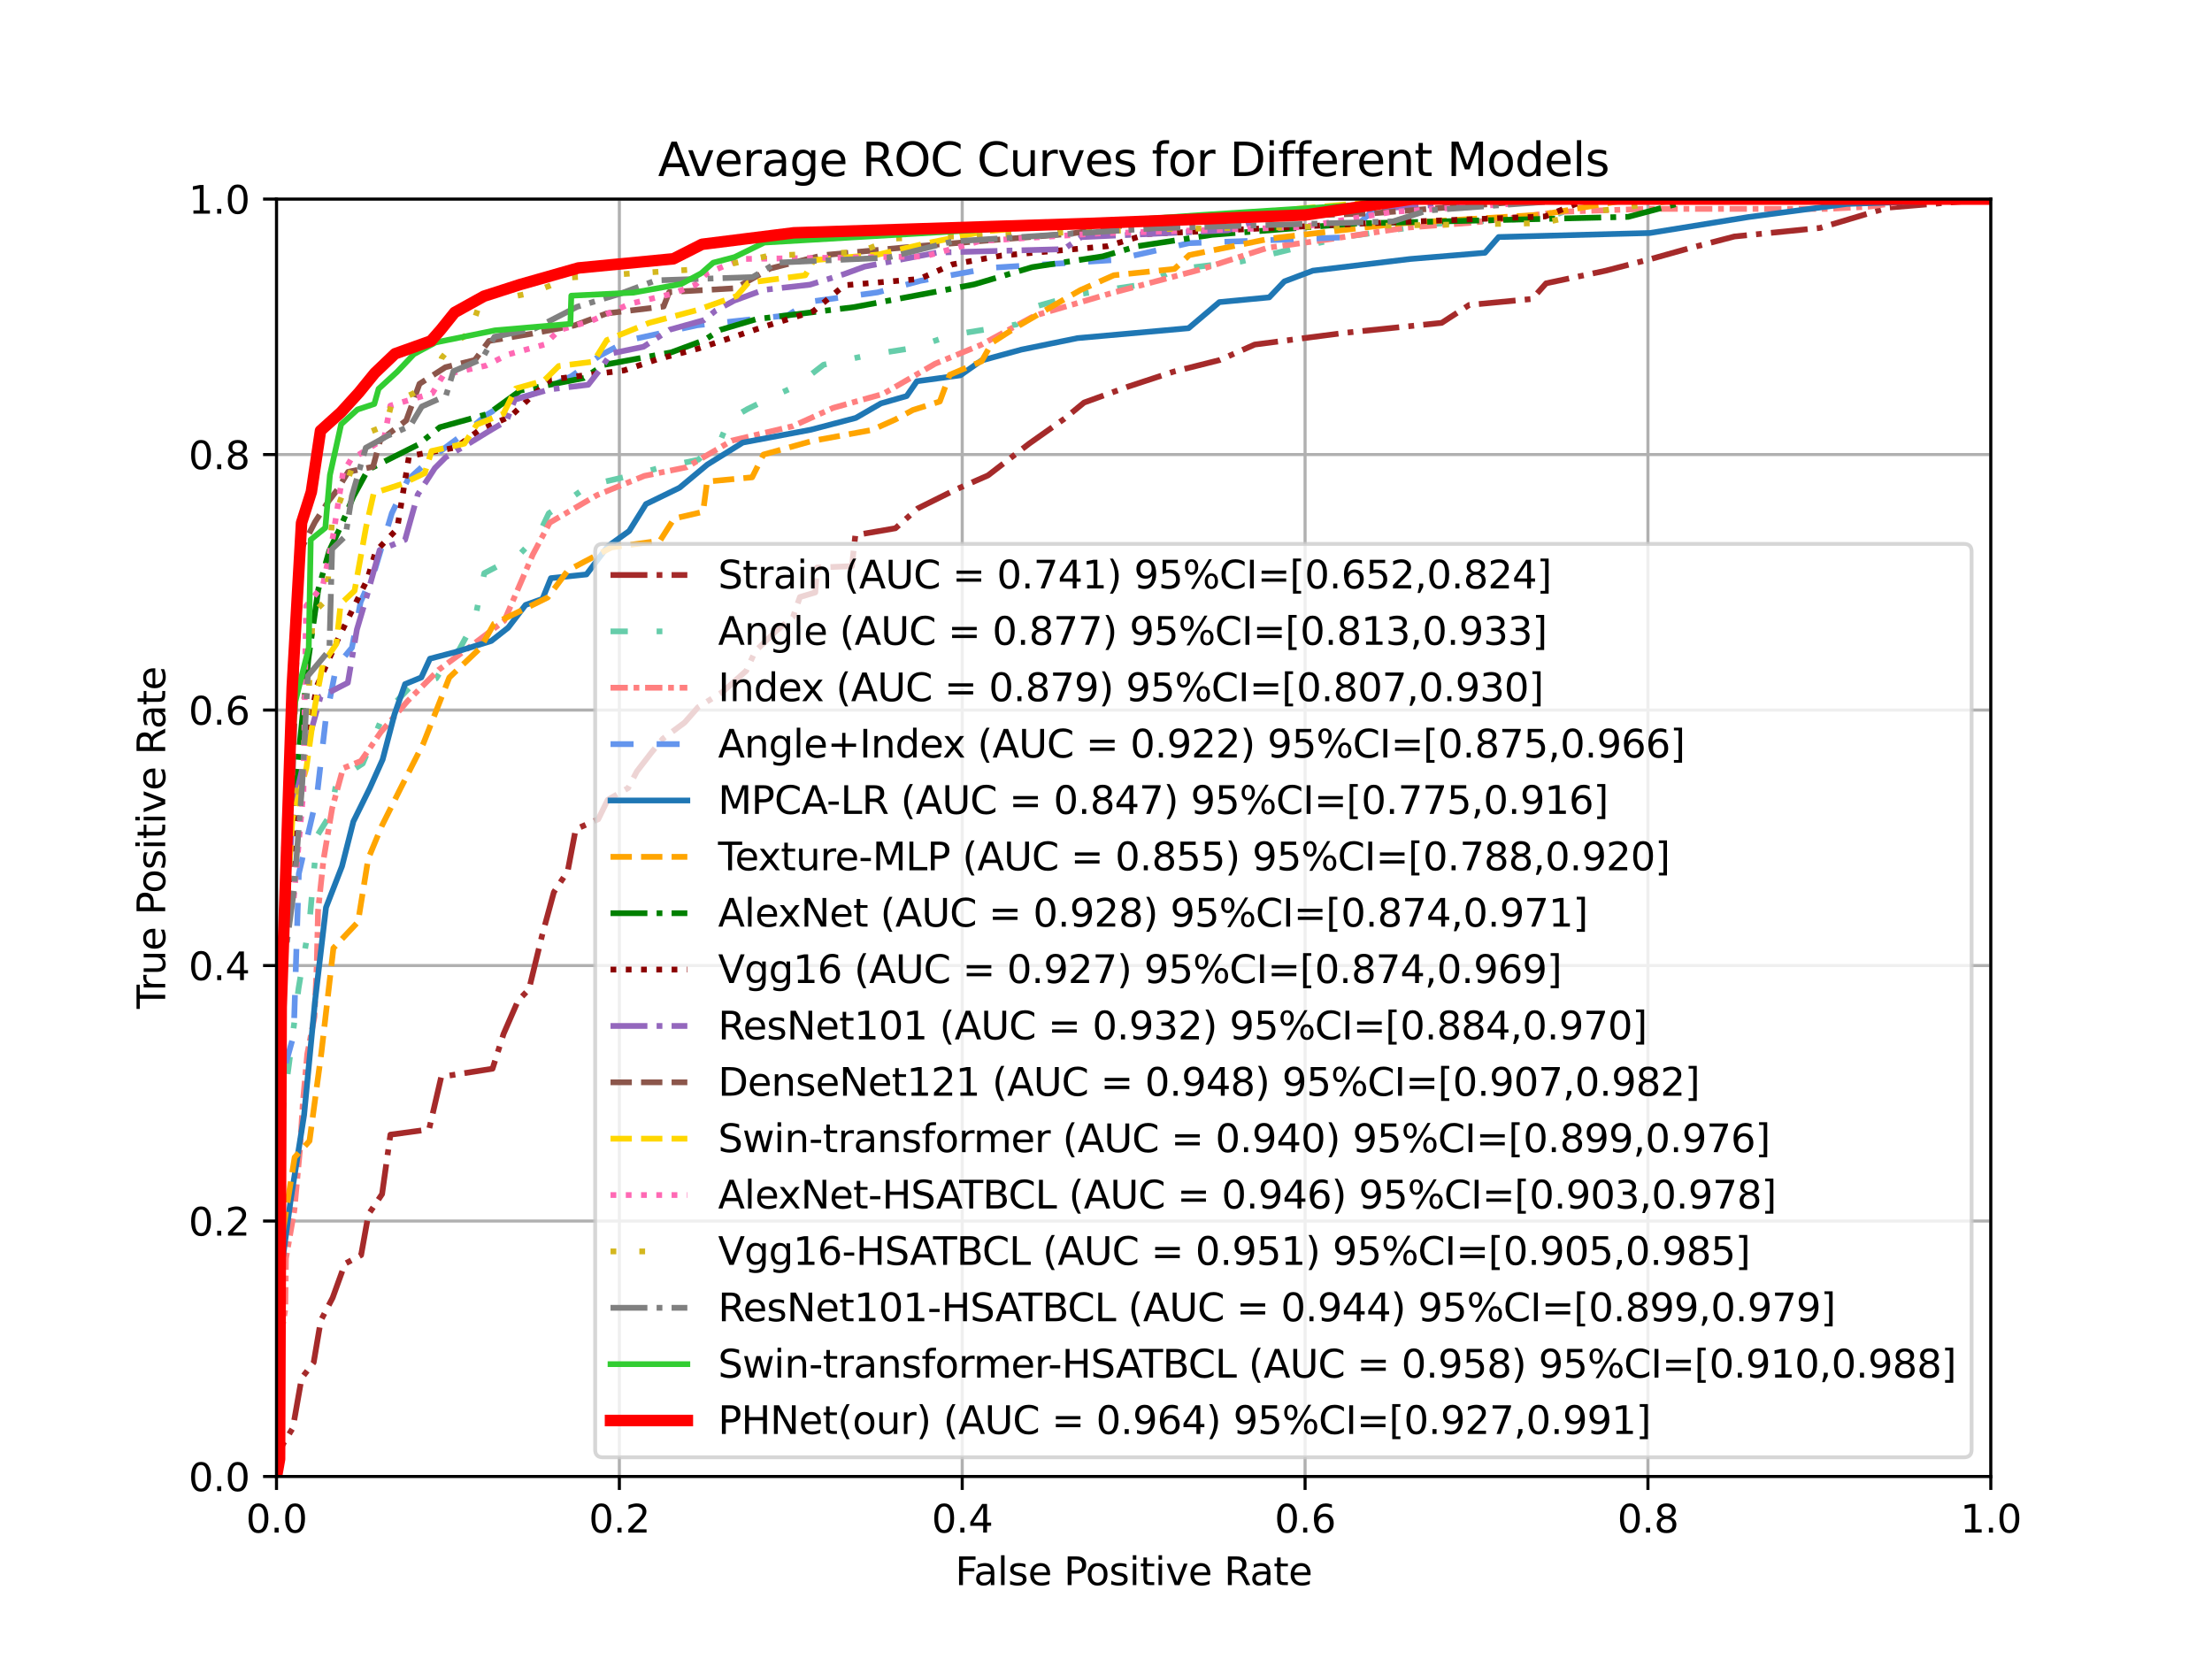 <?xml version="1.0" encoding="utf-8" standalone="no"?>
<!DOCTYPE svg PUBLIC "-//W3C//DTD SVG 1.1//EN"
  "http://www.w3.org/Graphics/SVG/1.1/DTD/svg11.dtd">
<svg xmlns:xlink="http://www.w3.org/1999/xlink" width="576pt" height="432pt" viewBox="0 0 576 432" xmlns="http://www.w3.org/2000/svg" version="1.1">
 <defs>
  <style type="text/css">*{stroke-linejoin: round; stroke-linecap: butt}</style>
 </defs>
 <g id="figure_1">
  <g id="patch_1">
   <path d="M 0 432 
L 576 432 
L 576 0 
L 0 0 
z
" style="fill: #ffffff"/>
  </g>
  <g id="axes_1">
   <g id="patch_2">
    <path d="M 72 384.48 
L 518.4 384.48 
L 518.4 51.84 
L 72 51.84 
z
" style="fill: #ffffff"/>
   </g>
   <g id="matplotlib.axis_1">
    <g id="xtick_1">
     <g id="line2d_1">
      <path d="M 72 384.48 
L 72 51.84 
" clip-path="url(#p81bbf2792a)" style="fill: none; stroke: #b0b0b0; stroke-width: 0.8; stroke-linecap: square"/>
     </g>
     <g id="line2d_2">
      <defs>
       <path id="m924303ef67" d="M 0 0 
L 0 3.5 
" style="stroke: #000000; stroke-width: 0.8"/>
      </defs>
      <g>
       <use xlink:href="#m924303ef67" x="72" y="384.48" style="stroke: #000000; stroke-width: 0.8"/>
      </g>
     </g>
     <g id="text_1">
      <!-- 0.0 -->
      <g transform="translate(64.048 399.078)scale(0.1 -0.1)">
       <defs>
        <path id="DejaVuSans-30" d="M 2034 4250 
Q 1547 4250 1301 3770 
Q 1056 3291 1056 2328 
Q 1056 1369 1301 889 
Q 1547 409 2034 409 
Q 2525 409 2770 889 
Q 3016 1369 3016 2328 
Q 3016 3291 2770 3770 
Q 2525 4250 2034 4250 
z
M 2034 4750 
Q 2819 4750 3233 4129 
Q 3647 3509 3647 2328 
Q 3647 1150 3233 529 
Q 2819 -91 2034 -91 
Q 1250 -91 836 529 
Q 422 1150 422 2328 
Q 422 3509 836 4129 
Q 1250 4750 2034 4750 
z
" transform="scale(0.016)"/>
        <path id="DejaVuSans-2e" d="M 684 794 
L 1344 794 
L 1344 0 
L 684 0 
L 684 794 
z
" transform="scale(0.016)"/>
       </defs>
       <use xlink:href="#DejaVuSans-30"/>
       <use xlink:href="#DejaVuSans-2e" x="63.623"/>
       <use xlink:href="#DejaVuSans-30" x="95.41"/>
      </g>
     </g>
    </g>
    <g id="xtick_2">
     <g id="line2d_3">
      <path d="M 161.28 384.48 
L 161.28 51.84 
" clip-path="url(#p81bbf2792a)" style="fill: none; stroke: #b0b0b0; stroke-width: 0.8; stroke-linecap: square"/>
     </g>
     <g id="line2d_4">
      <g>
       <use xlink:href="#m924303ef67" x="161.28" y="384.48" style="stroke: #000000; stroke-width: 0.8"/>
      </g>
     </g>
     <g id="text_2">
      <!-- 0.2 -->
      <g transform="translate(153.328 399.078)scale(0.1 -0.1)">
       <defs>
        <path id="DejaVuSans-32" d="M 1228 531 
L 3431 531 
L 3431 0 
L 469 0 
L 469 531 
Q 828 903 1448 1529 
Q 2069 2156 2228 2338 
Q 2531 2678 2651 2914 
Q 2772 3150 2772 3378 
Q 2772 3750 2511 3984 
Q 2250 4219 1831 4219 
Q 1534 4219 1204 4116 
Q 875 4013 500 3803 
L 500 4441 
Q 881 4594 1212 4672 
Q 1544 4750 1819 4750 
Q 2544 4750 2975 4387 
Q 3406 4025 3406 3419 
Q 3406 3131 3298 2873 
Q 3191 2616 2906 2266 
Q 2828 2175 2409 1742 
Q 1991 1309 1228 531 
z
" transform="scale(0.016)"/>
       </defs>
       <use xlink:href="#DejaVuSans-30"/>
       <use xlink:href="#DejaVuSans-2e" x="63.623"/>
       <use xlink:href="#DejaVuSans-32" x="95.41"/>
      </g>
     </g>
    </g>
    <g id="xtick_3">
     <g id="line2d_5">
      <path d="M 250.56 384.48 
L 250.56 51.84 
" clip-path="url(#p81bbf2792a)" style="fill: none; stroke: #b0b0b0; stroke-width: 0.8; stroke-linecap: square"/>
     </g>
     <g id="line2d_6">
      <g>
       <use xlink:href="#m924303ef67" x="250.56" y="384.48" style="stroke: #000000; stroke-width: 0.8"/>
      </g>
     </g>
     <g id="text_3">
      <!-- 0.4 -->
      <g transform="translate(242.608 399.078)scale(0.1 -0.1)">
       <defs>
        <path id="DejaVuSans-34" d="M 2419 4116 
L 825 1625 
L 2419 1625 
L 2419 4116 
z
M 2253 4666 
L 3047 4666 
L 3047 1625 
L 3713 1625 
L 3713 1100 
L 3047 1100 
L 3047 0 
L 2419 0 
L 2419 1100 
L 313 1100 
L 313 1709 
L 2253 4666 
z
" transform="scale(0.016)"/>
       </defs>
       <use xlink:href="#DejaVuSans-30"/>
       <use xlink:href="#DejaVuSans-2e" x="63.623"/>
       <use xlink:href="#DejaVuSans-34" x="95.41"/>
      </g>
     </g>
    </g>
    <g id="xtick_4">
     <g id="line2d_7">
      <path d="M 339.84 384.48 
L 339.84 51.84 
" clip-path="url(#p81bbf2792a)" style="fill: none; stroke: #b0b0b0; stroke-width: 0.8; stroke-linecap: square"/>
     </g>
     <g id="line2d_8">
      <g>
       <use xlink:href="#m924303ef67" x="339.84" y="384.48" style="stroke: #000000; stroke-width: 0.8"/>
      </g>
     </g>
     <g id="text_4">
      <!-- 0.6 -->
      <g transform="translate(331.888 399.078)scale(0.1 -0.1)">
       <defs>
        <path id="DejaVuSans-36" d="M 2113 2584 
Q 1688 2584 1439 2293 
Q 1191 2003 1191 1497 
Q 1191 994 1439 701 
Q 1688 409 2113 409 
Q 2538 409 2786 701 
Q 3034 994 3034 1497 
Q 3034 2003 2786 2293 
Q 2538 2584 2113 2584 
z
M 3366 4563 
L 3366 3988 
Q 3128 4100 2886 4159 
Q 2644 4219 2406 4219 
Q 1781 4219 1451 3797 
Q 1122 3375 1075 2522 
Q 1259 2794 1537 2939 
Q 1816 3084 2150 3084 
Q 2853 3084 3261 2657 
Q 3669 2231 3669 1497 
Q 3669 778 3244 343 
Q 2819 -91 2113 -91 
Q 1303 -91 875 529 
Q 447 1150 447 2328 
Q 447 3434 972 4092 
Q 1497 4750 2381 4750 
Q 2619 4750 2861 4703 
Q 3103 4656 3366 4563 
z
" transform="scale(0.016)"/>
       </defs>
       <use xlink:href="#DejaVuSans-30"/>
       <use xlink:href="#DejaVuSans-2e" x="63.623"/>
       <use xlink:href="#DejaVuSans-36" x="95.41"/>
      </g>
     </g>
    </g>
    <g id="xtick_5">
     <g id="line2d_9">
      <path d="M 429.12 384.48 
L 429.12 51.84 
" clip-path="url(#p81bbf2792a)" style="fill: none; stroke: #b0b0b0; stroke-width: 0.8; stroke-linecap: square"/>
     </g>
     <g id="line2d_10">
      <g>
       <use xlink:href="#m924303ef67" x="429.12" y="384.48" style="stroke: #000000; stroke-width: 0.8"/>
      </g>
     </g>
     <g id="text_5">
      <!-- 0.8 -->
      <g transform="translate(421.168 399.078)scale(0.1 -0.1)">
       <defs>
        <path id="DejaVuSans-38" d="M 2034 2216 
Q 1584 2216 1326 1975 
Q 1069 1734 1069 1313 
Q 1069 891 1326 650 
Q 1584 409 2034 409 
Q 2484 409 2743 651 
Q 3003 894 3003 1313 
Q 3003 1734 2745 1975 
Q 2488 2216 2034 2216 
z
M 1403 2484 
Q 997 2584 770 2862 
Q 544 3141 544 3541 
Q 544 4100 942 4425 
Q 1341 4750 2034 4750 
Q 2731 4750 3128 4425 
Q 3525 4100 3525 3541 
Q 3525 3141 3298 2862 
Q 3072 2584 2669 2484 
Q 3125 2378 3379 2068 
Q 3634 1759 3634 1313 
Q 3634 634 3220 271 
Q 2806 -91 2034 -91 
Q 1263 -91 848 271 
Q 434 634 434 1313 
Q 434 1759 690 2068 
Q 947 2378 1403 2484 
z
M 1172 3481 
Q 1172 3119 1398 2916 
Q 1625 2713 2034 2713 
Q 2441 2713 2670 2916 
Q 2900 3119 2900 3481 
Q 2900 3844 2670 4047 
Q 2441 4250 2034 4250 
Q 1625 4250 1398 4047 
Q 1172 3844 1172 3481 
z
" transform="scale(0.016)"/>
       </defs>
       <use xlink:href="#DejaVuSans-30"/>
       <use xlink:href="#DejaVuSans-2e" x="63.623"/>
       <use xlink:href="#DejaVuSans-38" x="95.41"/>
      </g>
     </g>
    </g>
    <g id="xtick_6">
     <g id="line2d_11">
      <path d="M 518.4 384.48 
L 518.4 51.84 
" clip-path="url(#p81bbf2792a)" style="fill: none; stroke: #b0b0b0; stroke-width: 0.8; stroke-linecap: square"/>
     </g>
     <g id="line2d_12">
      <g>
       <use xlink:href="#m924303ef67" x="518.4" y="384.48" style="stroke: #000000; stroke-width: 0.8"/>
      </g>
     </g>
     <g id="text_6">
      <!-- 1.0 -->
      <g transform="translate(510.448 399.078)scale(0.1 -0.1)">
       <defs>
        <path id="DejaVuSans-31" d="M 794 531 
L 1825 531 
L 1825 4091 
L 703 3866 
L 703 4441 
L 1819 4666 
L 2450 4666 
L 2450 531 
L 3481 531 
L 3481 0 
L 794 0 
L 794 531 
z
" transform="scale(0.016)"/>
       </defs>
       <use xlink:href="#DejaVuSans-31"/>
       <use xlink:href="#DejaVuSans-2e" x="63.623"/>
       <use xlink:href="#DejaVuSans-30" x="95.41"/>
      </g>
     </g>
    </g>
    <g id="text_7">
     <!-- False Positive Rate -->
     <g transform="translate(248.734 412.757)scale(0.1 -0.1)">
      <defs>
       <path id="DejaVuSans-46" d="M 628 4666 
L 3309 4666 
L 3309 4134 
L 1259 4134 
L 1259 2759 
L 3109 2759 
L 3109 2228 
L 1259 2228 
L 1259 0 
L 628 0 
L 628 4666 
z
" transform="scale(0.016)"/>
       <path id="DejaVuSans-61" d="M 2194 1759 
Q 1497 1759 1228 1600 
Q 959 1441 959 1056 
Q 959 750 1161 570 
Q 1363 391 1709 391 
Q 2188 391 2477 730 
Q 2766 1069 2766 1631 
L 2766 1759 
L 2194 1759 
z
M 3341 1997 
L 3341 0 
L 2766 0 
L 2766 531 
Q 2569 213 2275 61 
Q 1981 -91 1556 -91 
Q 1019 -91 701 211 
Q 384 513 384 1019 
Q 384 1609 779 1909 
Q 1175 2209 1959 2209 
L 2766 2209 
L 2766 2266 
Q 2766 2663 2505 2880 
Q 2244 3097 1772 3097 
Q 1472 3097 1187 3025 
Q 903 2953 641 2809 
L 641 3341 
Q 956 3463 1253 3523 
Q 1550 3584 1831 3584 
Q 2591 3584 2966 3190 
Q 3341 2797 3341 1997 
z
" transform="scale(0.016)"/>
       <path id="DejaVuSans-6c" d="M 603 4863 
L 1178 4863 
L 1178 0 
L 603 0 
L 603 4863 
z
" transform="scale(0.016)"/>
       <path id="DejaVuSans-73" d="M 2834 3397 
L 2834 2853 
Q 2591 2978 2328 3040 
Q 2066 3103 1784 3103 
Q 1356 3103 1142 2972 
Q 928 2841 928 2578 
Q 928 2378 1081 2264 
Q 1234 2150 1697 2047 
L 1894 2003 
Q 2506 1872 2764 1633 
Q 3022 1394 3022 966 
Q 3022 478 2636 193 
Q 2250 -91 1575 -91 
Q 1294 -91 989 -36 
Q 684 19 347 128 
L 347 722 
Q 666 556 975 473 
Q 1284 391 1588 391 
Q 1994 391 2212 530 
Q 2431 669 2431 922 
Q 2431 1156 2273 1281 
Q 2116 1406 1581 1522 
L 1381 1569 
Q 847 1681 609 1914 
Q 372 2147 372 2553 
Q 372 3047 722 3315 
Q 1072 3584 1716 3584 
Q 2034 3584 2315 3537 
Q 2597 3491 2834 3397 
z
" transform="scale(0.016)"/>
       <path id="DejaVuSans-65" d="M 3597 1894 
L 3597 1613 
L 953 1613 
Q 991 1019 1311 708 
Q 1631 397 2203 397 
Q 2534 397 2845 478 
Q 3156 559 3463 722 
L 3463 178 
Q 3153 47 2828 -22 
Q 2503 -91 2169 -91 
Q 1331 -91 842 396 
Q 353 884 353 1716 
Q 353 2575 817 3079 
Q 1281 3584 2069 3584 
Q 2775 3584 3186 3129 
Q 3597 2675 3597 1894 
z
M 3022 2063 
Q 3016 2534 2758 2815 
Q 2500 3097 2075 3097 
Q 1594 3097 1305 2825 
Q 1016 2553 972 2059 
L 3022 2063 
z
" transform="scale(0.016)"/>
       <path id="DejaVuSans-20" transform="scale(0.016)"/>
       <path id="DejaVuSans-50" d="M 1259 4147 
L 1259 2394 
L 2053 2394 
Q 2494 2394 2734 2622 
Q 2975 2850 2975 3272 
Q 2975 3691 2734 3919 
Q 2494 4147 2053 4147 
L 1259 4147 
z
M 628 4666 
L 2053 4666 
Q 2838 4666 3239 4311 
Q 3641 3956 3641 3272 
Q 3641 2581 3239 2228 
Q 2838 1875 2053 1875 
L 1259 1875 
L 1259 0 
L 628 0 
L 628 4666 
z
" transform="scale(0.016)"/>
       <path id="DejaVuSans-6f" d="M 1959 3097 
Q 1497 3097 1228 2736 
Q 959 2375 959 1747 
Q 959 1119 1226 758 
Q 1494 397 1959 397 
Q 2419 397 2687 759 
Q 2956 1122 2956 1747 
Q 2956 2369 2687 2733 
Q 2419 3097 1959 3097 
z
M 1959 3584 
Q 2709 3584 3137 3096 
Q 3566 2609 3566 1747 
Q 3566 888 3137 398 
Q 2709 -91 1959 -91 
Q 1206 -91 779 398 
Q 353 888 353 1747 
Q 353 2609 779 3096 
Q 1206 3584 1959 3584 
z
" transform="scale(0.016)"/>
       <path id="DejaVuSans-69" d="M 603 3500 
L 1178 3500 
L 1178 0 
L 603 0 
L 603 3500 
z
M 603 4863 
L 1178 4863 
L 1178 4134 
L 603 4134 
L 603 4863 
z
" transform="scale(0.016)"/>
       <path id="DejaVuSans-74" d="M 1172 4494 
L 1172 3500 
L 2356 3500 
L 2356 3053 
L 1172 3053 
L 1172 1153 
Q 1172 725 1289 603 
Q 1406 481 1766 481 
L 2356 481 
L 2356 0 
L 1766 0 
Q 1100 0 847 248 
Q 594 497 594 1153 
L 594 3053 
L 172 3053 
L 172 3500 
L 594 3500 
L 594 4494 
L 1172 4494 
z
" transform="scale(0.016)"/>
       <path id="DejaVuSans-76" d="M 191 3500 
L 800 3500 
L 1894 563 
L 2988 3500 
L 3597 3500 
L 2284 0 
L 1503 0 
L 191 3500 
z
" transform="scale(0.016)"/>
       <path id="DejaVuSans-52" d="M 2841 2188 
Q 3044 2119 3236 1894 
Q 3428 1669 3622 1275 
L 4263 0 
L 3584 0 
L 2988 1197 
Q 2756 1666 2539 1819 
Q 2322 1972 1947 1972 
L 1259 1972 
L 1259 0 
L 628 0 
L 628 4666 
L 2053 4666 
Q 2853 4666 3247 4331 
Q 3641 3997 3641 3322 
Q 3641 2881 3436 2590 
Q 3231 2300 2841 2188 
z
M 1259 4147 
L 1259 2491 
L 2053 2491 
Q 2509 2491 2742 2702 
Q 2975 2913 2975 3322 
Q 2975 3731 2742 3939 
Q 2509 4147 2053 4147 
L 1259 4147 
z
" transform="scale(0.016)"/>
      </defs>
      <use xlink:href="#DejaVuSans-46"/>
      <use xlink:href="#DejaVuSans-61" x="48.395"/>
      <use xlink:href="#DejaVuSans-6c" x="109.674"/>
      <use xlink:href="#DejaVuSans-73" x="137.457"/>
      <use xlink:href="#DejaVuSans-65" x="189.557"/>
      <use xlink:href="#DejaVuSans-20" x="251.08"/>
      <use xlink:href="#DejaVuSans-50" x="282.867"/>
      <use xlink:href="#DejaVuSans-6f" x="339.545"/>
      <use xlink:href="#DejaVuSans-73" x="400.727"/>
      <use xlink:href="#DejaVuSans-69" x="452.826"/>
      <use xlink:href="#DejaVuSans-74" x="480.609"/>
      <use xlink:href="#DejaVuSans-69" x="519.818"/>
      <use xlink:href="#DejaVuSans-76" x="547.602"/>
      <use xlink:href="#DejaVuSans-65" x="606.781"/>
      <use xlink:href="#DejaVuSans-20" x="668.305"/>
      <use xlink:href="#DejaVuSans-52" x="700.092"/>
      <use xlink:href="#DejaVuSans-61" x="767.324"/>
      <use xlink:href="#DejaVuSans-74" x="828.604"/>
      <use xlink:href="#DejaVuSans-65" x="867.812"/>
     </g>
    </g>
   </g>
   <g id="matplotlib.axis_2">
    <g id="ytick_1">
     <g id="line2d_13">
      <path d="M 72 384.48 
L 518.4 384.48 
" clip-path="url(#p81bbf2792a)" style="fill: none; stroke: #b0b0b0; stroke-width: 0.8; stroke-linecap: square"/>
     </g>
     <g id="line2d_14">
      <defs>
       <path id="m8c1911237f" d="M 0 0 
L -3.5 0 
" style="stroke: #000000; stroke-width: 0.8"/>
      </defs>
      <g>
       <use xlink:href="#m8c1911237f" x="72" y="384.48" style="stroke: #000000; stroke-width: 0.8"/>
      </g>
     </g>
     <g id="text_8">
      <!-- 0.0 -->
      <g transform="translate(49.097 388.279)scale(0.1 -0.1)">
       <use xlink:href="#DejaVuSans-30"/>
       <use xlink:href="#DejaVuSans-2e" x="63.623"/>
       <use xlink:href="#DejaVuSans-30" x="95.41"/>
      </g>
     </g>
    </g>
    <g id="ytick_2">
     <g id="line2d_15">
      <path d="M 72 317.952 
L 518.4 317.952 
" clip-path="url(#p81bbf2792a)" style="fill: none; stroke: #b0b0b0; stroke-width: 0.8; stroke-linecap: square"/>
     </g>
     <g id="line2d_16">
      <g>
       <use xlink:href="#m8c1911237f" x="72" y="317.952" style="stroke: #000000; stroke-width: 0.8"/>
      </g>
     </g>
     <g id="text_9">
      <!-- 0.2 -->
      <g transform="translate(49.097 321.751)scale(0.1 -0.1)">
       <use xlink:href="#DejaVuSans-30"/>
       <use xlink:href="#DejaVuSans-2e" x="63.623"/>
       <use xlink:href="#DejaVuSans-32" x="95.41"/>
      </g>
     </g>
    </g>
    <g id="ytick_3">
     <g id="line2d_17">
      <path d="M 72 251.424 
L 518.4 251.424 
" clip-path="url(#p81bbf2792a)" style="fill: none; stroke: #b0b0b0; stroke-width: 0.8; stroke-linecap: square"/>
     </g>
     <g id="line2d_18">
      <g>
       <use xlink:href="#m8c1911237f" x="72" y="251.424" style="stroke: #000000; stroke-width: 0.8"/>
      </g>
     </g>
     <g id="text_10">
      <!-- 0.4 -->
      <g transform="translate(49.097 255.223)scale(0.1 -0.1)">
       <use xlink:href="#DejaVuSans-30"/>
       <use xlink:href="#DejaVuSans-2e" x="63.623"/>
       <use xlink:href="#DejaVuSans-34" x="95.41"/>
      </g>
     </g>
    </g>
    <g id="ytick_4">
     <g id="line2d_19">
      <path d="M 72 184.896 
L 518.4 184.896 
" clip-path="url(#p81bbf2792a)" style="fill: none; stroke: #b0b0b0; stroke-width: 0.8; stroke-linecap: square"/>
     </g>
     <g id="line2d_20">
      <g>
       <use xlink:href="#m8c1911237f" x="72" y="184.896" style="stroke: #000000; stroke-width: 0.8"/>
      </g>
     </g>
     <g id="text_11">
      <!-- 0.6 -->
      <g transform="translate(49.097 188.695)scale(0.1 -0.1)">
       <use xlink:href="#DejaVuSans-30"/>
       <use xlink:href="#DejaVuSans-2e" x="63.623"/>
       <use xlink:href="#DejaVuSans-36" x="95.41"/>
      </g>
     </g>
    </g>
    <g id="ytick_5">
     <g id="line2d_21">
      <path d="M 72 118.368 
L 518.4 118.368 
" clip-path="url(#p81bbf2792a)" style="fill: none; stroke: #b0b0b0; stroke-width: 0.8; stroke-linecap: square"/>
     </g>
     <g id="line2d_22">
      <g>
       <use xlink:href="#m8c1911237f" x="72" y="118.368" style="stroke: #000000; stroke-width: 0.8"/>
      </g>
     </g>
     <g id="text_12">
      <!-- 0.8 -->
      <g transform="translate(49.097 122.167)scale(0.1 -0.1)">
       <use xlink:href="#DejaVuSans-30"/>
       <use xlink:href="#DejaVuSans-2e" x="63.623"/>
       <use xlink:href="#DejaVuSans-38" x="95.41"/>
      </g>
     </g>
    </g>
    <g id="ytick_6">
     <g id="line2d_23">
      <path d="M 72 51.84 
L 518.4 51.84 
" clip-path="url(#p81bbf2792a)" style="fill: none; stroke: #b0b0b0; stroke-width: 0.8; stroke-linecap: square"/>
     </g>
     <g id="line2d_24">
      <g>
       <use xlink:href="#m8c1911237f" x="72" y="51.84" style="stroke: #000000; stroke-width: 0.8"/>
      </g>
     </g>
     <g id="text_13">
      <!-- 1.0 -->
      <g transform="translate(49.097 55.639)scale(0.1 -0.1)">
       <use xlink:href="#DejaVuSans-31"/>
       <use xlink:href="#DejaVuSans-2e" x="63.623"/>
       <use xlink:href="#DejaVuSans-30" x="95.41"/>
      </g>
     </g>
    </g>
    <g id="text_14">
     <!-- True Positive Rate -->
     <g transform="translate(43.017 262.69)rotate(-90)scale(0.1 -0.1)">
      <defs>
       <path id="DejaVuSans-54" d="M -19 4666 
L 3928 4666 
L 3928 4134 
L 2272 4134 
L 2272 0 
L 1638 0 
L 1638 4134 
L -19 4134 
L -19 4666 
z
" transform="scale(0.016)"/>
       <path id="DejaVuSans-72" d="M 2631 2963 
Q 2534 3019 2420 3045 
Q 2306 3072 2169 3072 
Q 1681 3072 1420 2755 
Q 1159 2438 1159 1844 
L 1159 0 
L 581 0 
L 581 3500 
L 1159 3500 
L 1159 2956 
Q 1341 3275 1631 3429 
Q 1922 3584 2338 3584 
Q 2397 3584 2469 3576 
Q 2541 3569 2628 3553 
L 2631 2963 
z
" transform="scale(0.016)"/>
       <path id="DejaVuSans-75" d="M 544 1381 
L 544 3500 
L 1119 3500 
L 1119 1403 
Q 1119 906 1312 657 
Q 1506 409 1894 409 
Q 2359 409 2629 706 
Q 2900 1003 2900 1516 
L 2900 3500 
L 3475 3500 
L 3475 0 
L 2900 0 
L 2900 538 
Q 2691 219 2414 64 
Q 2138 -91 1772 -91 
Q 1169 -91 856 284 
Q 544 659 544 1381 
z
M 1991 3584 
L 1991 3584 
z
" transform="scale(0.016)"/>
      </defs>
      <use xlink:href="#DejaVuSans-54"/>
      <use xlink:href="#DejaVuSans-72" x="46.334"/>
      <use xlink:href="#DejaVuSans-75" x="87.447"/>
      <use xlink:href="#DejaVuSans-65" x="150.826"/>
      <use xlink:href="#DejaVuSans-20" x="212.35"/>
      <use xlink:href="#DejaVuSans-50" x="244.137"/>
      <use xlink:href="#DejaVuSans-6f" x="300.814"/>
      <use xlink:href="#DejaVuSans-73" x="361.996"/>
      <use xlink:href="#DejaVuSans-69" x="414.096"/>
      <use xlink:href="#DejaVuSans-74" x="441.879"/>
      <use xlink:href="#DejaVuSans-69" x="481.088"/>
      <use xlink:href="#DejaVuSans-76" x="508.871"/>
      <use xlink:href="#DejaVuSans-65" x="568.051"/>
      <use xlink:href="#DejaVuSans-20" x="629.574"/>
      <use xlink:href="#DejaVuSans-52" x="661.361"/>
      <use xlink:href="#DejaVuSans-61" x="728.594"/>
      <use xlink:href="#DejaVuSans-74" x="789.873"/>
      <use xlink:href="#DejaVuSans-65" x="829.082"/>
     </g>
    </g>
   </g>
   <g id="line2d_25">
    <path d="M 72 384.48 
L 72 378.867 
L 76.264 371.81 
L 78.545 358.851 
L 81.687 354.765 
L 83.539 343.849 
L 86.624 337.927 
L 89.822 329.074 
L 94.03 326.825 
L 95.938 316.219 
L 99.491 310.936 
L 101.66 295.46 
L 111.722 294.098 
L 114.901 280.396 
L 128.254 278.291 
L 131.134 269.212 
L 134.911 260.545 
L 137.735 257.635 
L 141.157 243.583 
L 144.224 232.316 
L 147.815 226.909 
L 149.91 215.931 
L 155.782 213.331 
L 158.25 208.276 
L 163.562 205.201 
L 165.843 200.868 
L 169.696 195.874 
L 172.594 192.366 
L 178.261 188.156 
L 181.758 184.174 
L 188.247 180.109 
L 194.325 174.661 
L 196.663 169.585 
L 201.993 164.385 
L 206.5 160.67 
L 208.295 155.47 
L 212.297 154.273 
L 212.783 147.794 
L 221.835 147.422 
L 222.732 139.354 
L 233.168 137.559 
L 238.965 132.4 
L 248.765 127.53 
L 257.274 123.795 
L 267.99 115.52 
L 277.191 109.02 
L 282.277 104.831 
L 293.797 100.663 
L 305.579 96.784 
L 317.623 93.75 
L 326.712 89.726 
L 350.163 86.672 
L 375.41 84.072 
L 382.572 79.409 
L 398.974 77.84 
L 402.602 73.775 
L 418.086 70.494 
L 430.111 67.378 
L 439.593 64.716 
L 451.655 61.58 
L 473.928 59.351 
L 491.564 54.069 
L 518.4 51.84 
" clip-path="url(#p81bbf2792a)" style="fill: none; stroke-dasharray: 9.6,2.4,1.5,2.4; stroke-dashoffset: 0; stroke: #a52a2a; stroke-width: 1.5"/>
   </g>
   <g id="line2d_26">
    <path d="M 72 384.48 
L 72 378.878 
L 72 301.595 
L 75.69 273.789 
L 77.74 257.385 
L 80.593 240.143 
L 82.566 217.639 
L 86.11 211.974 
L 87.672 203.258 
L 94.459 198.82 
L 99.8 186.218 
L 106.889 178.798 
L 113.596 176.639 
L 115.769 173.22 
L 119.596 169.123 
L 123.538 161.89 
L 126.108 149.253 
L 135.051 144.589 
L 140.243 139.24 
L 142.892 133.685 
L 147.08 130.825 
L 153.317 126.398 
L 162.595 124.219 
L 171.587 121.877 
L 181.87 119.699 
L 187.772 114.234 
L 189.83 109.295 
L 194.699 106.484 
L 201.687 103.051 
L 207.334 100.518 
L 214.454 94.973 
L 226.431 92.408 
L 238.142 90.549 
L 247.917 87.203 
L 264.629 84.499 
L 268.307 80.198 
L 281.03 76.603 
L 298.566 73.912 
L 306.103 70.161 
L 323.173 68.099 
L 339.519 64.098 
L 351.522 61.5 
L 374.352 58.257 
L 403.105 56.627 
L 416.451 51.84 
L 518.4 51.84 
" clip-path="url(#p81bbf2792a)" style="fill: none; stroke-dasharray: 4.5,7.5,1.5,7.5; stroke-dashoffset: 0; stroke: #66cdaa; stroke-width: 1.5"/>
   </g>
   <g id="line2d_27">
    <path d="M 72 384.48 
L 72 378.902 
L 72 355.368 
L 74.289 341 
L 74.463 327.684 
L 76.636 315.266 
L 78.105 299.429 
L 78.866 287.081 
L 80.008 274.478 
L 81.881 264.801 
L 82.477 251.528 
L 82.819 237.187 
L 84.227 223.928 
L 86.492 210.48 
L 89.338 200.056 
L 93.998 198.156 
L 99.11 190.708 
L 106.19 182.487 
L 114.294 174.37 
L 122.549 168.283 
L 131.318 161.633 
L 138.742 144.412 
L 143.149 136.096 
L 155.45 128.938 
L 167.787 123.92 
L 178.759 121.675 
L 190.574 114.733 
L 206.447 110.971 
L 216.976 106.204 
L 229.943 102.581 
L 243.48 94.727 
L 255.58 89.739 
L 269.431 82.19 
L 289.514 76.299 
L 312.553 70.191 
L 330.145 64.511 
L 345.455 62.4 
L 366.096 59.291 
L 383.72 57.952 
L 406.484 55.138 
L 428.549 54.391 
L 447.261 54.391 
L 462.555 54.391 
L 476.006 54.391 
L 486.405 53.848 
L 500.609 51.84 
L 518.4 51.84 
" clip-path="url(#p81bbf2792a)" style="fill: none; stroke-dasharray: 4.5,1.5,1.5,1.5; stroke-dashoffset: 0; stroke: #ff7f7f; stroke-width: 1.5"/>
   </g>
   <g id="line2d_28">
    <path d="M 72 384.48 
L 72 378.575 
L 72 285.658 
L 76.469 269.578 
L 77.813 227.512 
L 82.53 207.274 
L 84.771 187.765 
L 87.561 173.577 
L 91.647 168.649 
L 93.906 156.752 
L 97.693 148.114 
L 102.027 133.664 
L 106.156 124.974 
L 112.934 118.796 
L 121.358 112.541 
L 126.631 108.089 
L 132.448 104.509 
L 140.329 102.094 
L 148.844 97.934 
L 156.124 92.651 
L 163.805 88.563 
L 181.571 84.697 
L 205.127 82.11 
L 210.586 78.612 
L 228.55 76.13 
L 239.666 73.123 
L 258.182 69.724 
L 289.98 67.72 
L 309.585 63.318 
L 349.822 61.813 
L 360.9 51.84 
L 518.4 51.84 
" clip-path="url(#p81bbf2792a)" style="fill: none; stroke-dasharray: 6,6; stroke-dashoffset: 0; stroke: #6495ed; stroke-width: 1.5"/>
   </g>
   <g id="line2d_29">
    <path d="M 72 384.48 
L 72 379.285 
L 72 339.765 
L 75.656 312.738 
L 79.183 290.353 
L 82.07 260.375 
L 84.892 236.301 
L 89.061 225.561 
L 92.011 213.932 
L 96.34 205.143 
L 99.643 197.766 
L 102.722 186.008 
L 105.48 178.137 
L 109.713 176.399 
L 111.958 171.523 
L 118.853 169.718 
L 127.928 166.904 
L 132.322 163.444 
L 136.843 157.531 
L 141.269 155.944 
L 143.45 150.554 
L 152.718 149.579 
L 158.266 142.266 
L 163.846 138.265 
L 168.207 131.258 
L 176.962 126.998 
L 184.177 120.983 
L 193.413 115.242 
L 211.179 111.891 
L 222.852 108.824 
L 229.394 105.049 
L 236.097 103.134 
L 238.759 99.282 
L 250.079 97.723 
L 255.563 93.879 
L 265.953 91.042 
L 280.577 88.049 
L 309.503 85.46 
L 317.52 78.67 
L 330.508 77.434 
L 334.452 73.272 
L 341.86 70.482 
L 367.163 67.446 
L 386.693 65.816 
L 390.252 61.721 
L 429.601 60.675 
L 455.288 56.517 
L 480.943 53.095 
L 518.4 51.84 
" clip-path="url(#p81bbf2792a)" style="fill: none; stroke: #1f77b4; stroke-width: 1.5; stroke-linecap: square"/>
   </g>
   <g id="line2d_30">
    <path d="M 72 384.48 
L 72 379.296 
L 72 331.162 
L 76.725 301.368 
L 80.591 297.106 
L 83.706 273.986 
L 86.82 246.89 
L 93.228 240.055 
L 95.877 223.627 
L 99.385 215.144 
L 104.182 205.53 
L 110.268 193.527 
L 116.998 176.417 
L 125.124 168.683 
L 128.632 162.42 
L 134.79 159.442 
L 142.629 155.58 
L 147.856 148.54 
L 159.204 142.556 
L 171.876 140.787 
L 175.528 135.029 
L 183.081 133.274 
L 184.119 125.404 
L 195.861 124.292 
L 198.796 118.373 
L 211.504 114.82 
L 227.077 111.959 
L 233.162 109.233 
L 237.709 106.768 
L 244.725 104.549 
L 247.302 97.6 
L 255.608 94.079 
L 258.328 89.23 
L 264.629 85.196 
L 273.685 79.931 
L 281.31 75.547 
L 290.045 71.676 
L 305.832 70.04 
L 309.662 66.431 
L 331.034 62.081 
L 364.827 58.14 
L 401.412 55.908 
L 424.824 51.84 
L 518.4 51.84 
" clip-path="url(#p81bbf2792a)" style="fill: none; stroke-dasharray: 5.55,2.4; stroke-dashoffset: 0; stroke: #ffa500; stroke-width: 1.5"/>
   </g>
   <g id="line2d_31">
    <path d="M 72 384.48 
L 72 378.983 
L 72 260.679 
L 75.637 219.026 
L 77.784 196.255 
L 80.302 171.599 
L 82.874 153.541 
L 85.737 143.412 
L 88.846 136.829 
L 91.997 129.332 
L 95.817 122.318 
L 108.931 115.761 
L 114.541 111.249 
L 127.162 107.743 
L 135.514 101.69 
L 152.047 98.442 
L 157.215 95.013 
L 174.749 91.766 
L 183.312 88.601 
L 187.533 85.904 
L 196.955 83.107 
L 222.399 79.974 
L 242.43 76.209 
L 253.722 74.042 
L 268.798 69.564 
L 287.126 66.761 
L 296.118 64.125 
L 315.624 61.142 
L 352.588 58.207 
L 423.98 56.466 
L 441.383 51.84 
L 518.4 51.84 
" clip-path="url(#p81bbf2792a)" style="fill: none; stroke-dasharray: 9.6,2.4,1.5,2.4; stroke-dashoffset: 0; stroke: #008000; stroke-width: 1.5"/>
   </g>
   <g id="line2d_32">
    <path d="M 72 384.48 
L 72 379.053 
L 72 266.491 
L 76.479 216.981 
L 79.69 194.734 
L 82.462 178.789 
L 88.133 166.164 
L 95.632 150.935 
L 97.826 143.579 
L 103.412 137.737 
L 106.509 118.764 
L 118.638 116.545 
L 124.632 112.135 
L 133.061 108.328 
L 138.042 103.566 
L 143.397 98.826 
L 162.479 96.461 
L 171.364 93.502 
L 181.632 90.827 
L 189.371 88.283 
L 199.217 84.974 
L 211.707 81.105 
L 219.877 74.282 
L 239.371 72.651 
L 247.977 68.858 
L 260.814 66.547 
L 288.333 64.115 
L 298.909 60.922 
L 355.341 58.175 
L 402.371 56.359 
L 413.465 51.84 
L 518.4 51.84 
" clip-path="url(#p81bbf2792a)" style="fill: none; stroke-dasharray: 1.5,2.475; stroke-dashoffset: 0; stroke: #8b0000; stroke-width: 1.5"/>
   </g>
   <g id="line2d_33">
    <path d="M 72 384.48 
L 72 379.039 
L 72 293.165 
L 74.479 241.437 
L 76.217 211.149 
L 80.509 192.157 
L 83.473 181.433 
L 90.575 177.791 
L 92.934 163.928 
L 95.577 155.027 
L 98.856 143.252 
L 105.48 140.548 
L 108.768 128.798 
L 113.239 121.887 
L 116.048 119.073 
L 121.678 115.737 
L 127.329 112.27 
L 131.915 109.557 
L 134.05 104.051 
L 143.079 101.405 
L 153.17 100.196 
L 156.248 96.239 
L 159.144 92.041 
L 167.549 90.303 
L 174.419 85.839 
L 183.335 83.357 
L 186.357 80.878 
L 191.184 78.276 
L 198.773 75.505 
L 210.925 74.127 
L 219.729 71.404 
L 225.123 69.429 
L 243.969 65.762 
L 277.028 64.88 
L 281.539 61.745 
L 319.794 59.964 
L 328.443 57.046 
L 347.068 55.056 
L 397.596 51.84 
L 518.4 51.84 
" clip-path="url(#p81bbf2792a)" style="fill: none; stroke-dasharray: 9.6,2.4,1.5,2.4; stroke-dashoffset: 0; stroke: #9467bd; stroke-width: 1.5"/>
   </g>
   <g id="line2d_34">
    <path d="M 72 384.48 
L 73.223 380.619 
L 73.223 269.797 
L 76.294 199.242 
L 78.146 143.482 
L 82.023 135.93 
L 85.497 130.576 
L 87.912 127.433 
L 90.647 122.874 
L 97.141 121.539 
L 98.996 114.657 
L 105.789 109.478 
L 109.232 99.953 
L 115.99 95.629 
L 123.657 93.751 
L 127.326 88.784 
L 138.451 86.906 
L 149.621 84.733 
L 157.991 81.606 
L 172.797 79.817 
L 174.262 76.059 
L 191.491 75.064 
L 200.56 69.918 
L 214.229 66.466 
L 238.39 64.154 
L 278.615 60.876 
L 300.289 57.514 
L 357.677 55.53 
L 404.464 51.84 
L 518.4 51.84 
" clip-path="url(#p81bbf2792a)" style="fill: none; stroke-dasharray: 5.55,2.4; stroke-dashoffset: 0; stroke: #8c564b; stroke-width: 1.5"/>
   </g>
   <g id="line2d_35">
    <path d="M 72 384.48 
L 72 379.243 
L 72 275.405 
L 76.172 212.889 
L 79.778 199.996 
L 82.047 183.678 
L 84.045 172.935 
L 87.604 167.656 
L 88.7 157.248 
L 92.327 153.832 
L 95.322 137.244 
L 97.319 128.415 
L 104.661 126.037 
L 110.61 123.203 
L 112.375 117.448 
L 120.921 115.516 
L 124.149 110.562 
L 131.084 107.738 
L 134.335 101.162 
L 141.646 99.114 
L 145.475 95.324 
L 154.53 94.168 
L 158.017 88.571 
L 169.052 84.072 
L 181.487 80.749 
L 191.79 77.101 
L 194.849 73.619 
L 209.688 71.687 
L 211.879 67.747 
L 228.627 66.292 
L 240.92 63.422 
L 256.293 60.259 
L 279.31 58.293 
L 321.602 55.861 
L 365.747 51.84 
L 518.4 51.84 
" clip-path="url(#p81bbf2792a)" style="fill: none; stroke-dasharray: 5.55,2.4; stroke-dashoffset: 0; stroke: #ffd700; stroke-width: 1.5"/>
   </g>
   <g id="line2d_36">
    <path d="M 72 384.48 
L 72 377.658 
L 72 298.389 
L 73.552 245.186 
L 76.495 233.881 
L 79.014 206.1 
L 79.705 157.81 
L 84.089 152.425 
L 86.729 139.545 
L 89.297 123.147 
L 91.373 119.657 
L 100.005 114.264 
L 101.642 105.63 
L 112.588 102.403 
L 115.499 97.61 
L 126.52 95.214 
L 132.263 92.313 
L 141.807 89.711 
L 145.619 85.955 
L 153.986 83.544 
L 164.128 79.086 
L 175.128 76.468 
L 181.152 74.129 
L 184.115 71.134 
L 193.029 67.437 
L 240.768 66.774 
L 255.186 62.768 
L 285.955 60.781 
L 338.739 59.164 
L 362.59 55.17 
L 412.075 51.84 
L 518.4 51.84 
" clip-path="url(#p81bbf2792a)" style="fill: none; stroke-dasharray: 1.5,2.475; stroke-dashoffset: 0; stroke: #ff69b4; stroke-width: 1.5"/>
   </g>
   <g id="line2d_37">
    <path d="M 72 384.48 
L 72 379.627 
L 72 284.752 
L 74.271 211.851 
L 78.025 204.517 
L 80.167 184.877 
L 81.486 159.659 
L 85.049 156.147 
L 86.395 136.46 
L 93.061 118.007 
L 95.474 112.773 
L 100.53 110.785 
L 102.019 104.93 
L 107.37 102.574 
L 113.003 99.376 
L 115.037 93.191 
L 118.207 89.297 
L 122.45 86.61 
L 124.924 78.968 
L 138.336 76.278 
L 148.695 72.25 
L 184.987 69.892 
L 200.205 66.579 
L 223.751 65.642 
L 232.843 62.116 
L 302.271 59.671 
L 401.611 58.114 
L 414.698 55.179 
L 438.383 51.84 
L 518.4 51.84 
" clip-path="url(#p81bbf2792a)" style="fill: none; stroke-dasharray: 1.5,6,1.5,12,1.5,6; stroke-dashoffset: 0; stroke: #d4b71e; stroke-width: 1.5"/>
   </g>
   <g id="line2d_38">
    <path d="M 72 384.48 
L 72 379.808 
L 72 316.12 
L 73.743 252.542 
L 76.552 231.757 
L 78.709 204.008 
L 80.145 176.035 
L 85.764 169.297 
L 86.477 142.963 
L 89.958 139.62 
L 91.62 129.159 
L 95.255 116.591 
L 101.037 113.43 
L 106.789 110.943 
L 109.838 105.858 
L 116.119 103.062 
L 118.075 96.667 
L 125.495 93.486 
L 128.764 87.692 
L 139.248 85.56 
L 150.286 79.888 
L 161.446 76.495 
L 170.823 73.005 
L 195.988 72.162 
L 202.266 68.395 
L 231.182 67.087 
L 247.873 62.897 
L 300.338 59.462 
L 362.692 57.658 
L 371.682 54.817 
L 412.336 51.84 
L 518.4 51.84 
" clip-path="url(#p81bbf2792a)" style="fill: none; stroke-dasharray: 9.6,2.4,1.5,2.4; stroke-dashoffset: 0; stroke: #808080; stroke-width: 1.5"/>
   </g>
   <g id="line2d_39">
    <path d="M 72 384.48 
L 72 379.881 
L 72.76 313.871 
L 74.319 223.841 
L 76.838 182.959 
L 80.396 168.665 
L 80.916 140.519 
L 84.714 137.44 
L 85.914 123.696 
L 88.832 110.489 
L 93.071 106.651 
L 97.469 105.195 
L 98.588 101.25 
L 103.426 96.816 
L 107.784 92.219 
L 113.421 89.175 
L 128.855 86.034 
L 148.526 84.335 
L 148.766 76.993 
L 164.958 76.198 
L 177.393 73.949 
L 182.59 71.159 
L 185.709 68.412 
L 191.267 66.953 
L 199.023 63.159 
L 236.806 60.948 
L 276.029 58.599 
L 312.052 56.031 
L 377.783 51.84 
L 518.4 51.84 
" clip-path="url(#p81bbf2792a)" style="fill: none; stroke: #32cd32; stroke-width: 1.5; stroke-linecap: square"/>
   </g>
   <g id="line2d_40">
    <path d="M 72 384.48 
L 72.798 379.975 
L 73.223 262.245 
L 76.091 178.893 
L 78.523 136.146 
L 81.075 128.091 
L 83.459 112.162 
L 88.8 107.344 
L 93.463 102.218 
L 97.577 97.162 
L 102.858 92.122 
L 112.219 88.774 
L 114.773 85.866 
L 118.394 81.361 
L 126.006 77.136 
L 135.316 74.128 
L 150.625 69.773 
L 175.345 67.391 
L 182.796 63.614 
L 206.71 60.624 
L 283.587 58.191 
L 339.923 55.97 
L 367.701 51.84 
L 518.4 51.84 
" clip-path="url(#p81bbf2792a)" style="fill: none; stroke: #ff0000; stroke-width: 3; stroke-linecap: square"/>
   </g>
   <g id="patch_3">
    <path d="M 72 384.48 
L 72 51.84 
" style="fill: none; stroke: #000000; stroke-width: 0.8; stroke-linejoin: miter; stroke-linecap: square"/>
   </g>
   <g id="patch_4">
    <path d="M 518.4 384.48 
L 518.4 51.84 
" style="fill: none; stroke: #000000; stroke-width: 0.8; stroke-linejoin: miter; stroke-linecap: square"/>
   </g>
   <g id="patch_5">
    <path d="M 72 384.48 
L 518.4 384.48 
" style="fill: none; stroke: #000000; stroke-width: 0.8; stroke-linejoin: miter; stroke-linecap: square"/>
   </g>
   <g id="patch_6">
    <path d="M 72 51.84 
L 518.4 51.84 
" style="fill: none; stroke: #000000; stroke-width: 0.8; stroke-linejoin: miter; stroke-linecap: square"/>
   </g>
   <g id="text_15">
    <!-- Average ROC Curves for Different Models -->
    <g transform="translate(171.344 45.84)scale(0.12 -0.12)">
     <defs>
      <path id="DejaVuSans-41" d="M 2188 4044 
L 1331 1722 
L 3047 1722 
L 2188 4044 
z
M 1831 4666 
L 2547 4666 
L 4325 0 
L 3669 0 
L 3244 1197 
L 1141 1197 
L 716 0 
L 50 0 
L 1831 4666 
z
" transform="scale(0.016)"/>
      <path id="DejaVuSans-67" d="M 2906 1791 
Q 2906 2416 2648 2759 
Q 2391 3103 1925 3103 
Q 1463 3103 1205 2759 
Q 947 2416 947 1791 
Q 947 1169 1205 825 
Q 1463 481 1925 481 
Q 2391 481 2648 825 
Q 2906 1169 2906 1791 
z
M 3481 434 
Q 3481 -459 3084 -895 
Q 2688 -1331 1869 -1331 
Q 1566 -1331 1297 -1286 
Q 1028 -1241 775 -1147 
L 775 -588 
Q 1028 -725 1275 -790 
Q 1522 -856 1778 -856 
Q 2344 -856 2625 -561 
Q 2906 -266 2906 331 
L 2906 616 
Q 2728 306 2450 153 
Q 2172 0 1784 0 
Q 1141 0 747 490 
Q 353 981 353 1791 
Q 353 2603 747 3093 
Q 1141 3584 1784 3584 
Q 2172 3584 2450 3431 
Q 2728 3278 2906 2969 
L 2906 3500 
L 3481 3500 
L 3481 434 
z
" transform="scale(0.016)"/>
      <path id="DejaVuSans-4f" d="M 2522 4238 
Q 1834 4238 1429 3725 
Q 1025 3213 1025 2328 
Q 1025 1447 1429 934 
Q 1834 422 2522 422 
Q 3209 422 3611 934 
Q 4013 1447 4013 2328 
Q 4013 3213 3611 3725 
Q 3209 4238 2522 4238 
z
M 2522 4750 
Q 3503 4750 4090 4092 
Q 4678 3434 4678 2328 
Q 4678 1225 4090 567 
Q 3503 -91 2522 -91 
Q 1538 -91 948 565 
Q 359 1222 359 2328 
Q 359 3434 948 4092 
Q 1538 4750 2522 4750 
z
" transform="scale(0.016)"/>
      <path id="DejaVuSans-43" d="M 4122 4306 
L 4122 3641 
Q 3803 3938 3442 4084 
Q 3081 4231 2675 4231 
Q 1875 4231 1450 3742 
Q 1025 3253 1025 2328 
Q 1025 1406 1450 917 
Q 1875 428 2675 428 
Q 3081 428 3442 575 
Q 3803 722 4122 1019 
L 4122 359 
Q 3791 134 3420 21 
Q 3050 -91 2638 -91 
Q 1578 -91 968 557 
Q 359 1206 359 2328 
Q 359 3453 968 4101 
Q 1578 4750 2638 4750 
Q 3056 4750 3426 4639 
Q 3797 4528 4122 4306 
z
" transform="scale(0.016)"/>
      <path id="DejaVuSans-66" d="M 2375 4863 
L 2375 4384 
L 1825 4384 
Q 1516 4384 1395 4259 
Q 1275 4134 1275 3809 
L 1275 3500 
L 2222 3500 
L 2222 3053 
L 1275 3053 
L 1275 0 
L 697 0 
L 697 3053 
L 147 3053 
L 147 3500 
L 697 3500 
L 697 3744 
Q 697 4328 969 4595 
Q 1241 4863 1831 4863 
L 2375 4863 
z
" transform="scale(0.016)"/>
      <path id="DejaVuSans-44" d="M 1259 4147 
L 1259 519 
L 2022 519 
Q 2988 519 3436 956 
Q 3884 1394 3884 2338 
Q 3884 3275 3436 3711 
Q 2988 4147 2022 4147 
L 1259 4147 
z
M 628 4666 
L 1925 4666 
Q 3281 4666 3915 4102 
Q 4550 3538 4550 2338 
Q 4550 1131 3912 565 
Q 3275 0 1925 0 
L 628 0 
L 628 4666 
z
" transform="scale(0.016)"/>
      <path id="DejaVuSans-6e" d="M 3513 2113 
L 3513 0 
L 2938 0 
L 2938 2094 
Q 2938 2591 2744 2837 
Q 2550 3084 2163 3084 
Q 1697 3084 1428 2787 
Q 1159 2491 1159 1978 
L 1159 0 
L 581 0 
L 581 3500 
L 1159 3500 
L 1159 2956 
Q 1366 3272 1645 3428 
Q 1925 3584 2291 3584 
Q 2894 3584 3203 3211 
Q 3513 2838 3513 2113 
z
" transform="scale(0.016)"/>
      <path id="DejaVuSans-4d" d="M 628 4666 
L 1569 4666 
L 2759 1491 
L 3956 4666 
L 4897 4666 
L 4897 0 
L 4281 0 
L 4281 4097 
L 3078 897 
L 2444 897 
L 1241 4097 
L 1241 0 
L 628 0 
L 628 4666 
z
" transform="scale(0.016)"/>
      <path id="DejaVuSans-64" d="M 2906 2969 
L 2906 4863 
L 3481 4863 
L 3481 0 
L 2906 0 
L 2906 525 
Q 2725 213 2448 61 
Q 2172 -91 1784 -91 
Q 1150 -91 751 415 
Q 353 922 353 1747 
Q 353 2572 751 3078 
Q 1150 3584 1784 3584 
Q 2172 3584 2448 3432 
Q 2725 3281 2906 2969 
z
M 947 1747 
Q 947 1113 1208 752 
Q 1469 391 1925 391 
Q 2381 391 2643 752 
Q 2906 1113 2906 1747 
Q 2906 2381 2643 2742 
Q 2381 3103 1925 3103 
Q 1469 3103 1208 2742 
Q 947 2381 947 1747 
z
" transform="scale(0.016)"/>
     </defs>
     <use xlink:href="#DejaVuSans-41"/>
     <use xlink:href="#DejaVuSans-76" x="62.533"/>
     <use xlink:href="#DejaVuSans-65" x="121.713"/>
     <use xlink:href="#DejaVuSans-72" x="183.236"/>
     <use xlink:href="#DejaVuSans-61" x="224.35"/>
     <use xlink:href="#DejaVuSans-67" x="285.629"/>
     <use xlink:href="#DejaVuSans-65" x="349.105"/>
     <use xlink:href="#DejaVuSans-20" x="410.629"/>
     <use xlink:href="#DejaVuSans-52" x="442.416"/>
     <use xlink:href="#DejaVuSans-4f" x="511.898"/>
     <use xlink:href="#DejaVuSans-43" x="590.609"/>
     <use xlink:href="#DejaVuSans-20" x="660.434"/>
     <use xlink:href="#DejaVuSans-43" x="692.221"/>
     <use xlink:href="#DejaVuSans-75" x="762.045"/>
     <use xlink:href="#DejaVuSans-72" x="825.424"/>
     <use xlink:href="#DejaVuSans-76" x="866.537"/>
     <use xlink:href="#DejaVuSans-65" x="925.717"/>
     <use xlink:href="#DejaVuSans-73" x="987.24"/>
     <use xlink:href="#DejaVuSans-20" x="1039.34"/>
     <use xlink:href="#DejaVuSans-66" x="1071.127"/>
     <use xlink:href="#DejaVuSans-6f" x="1106.332"/>
     <use xlink:href="#DejaVuSans-72" x="1167.514"/>
     <use xlink:href="#DejaVuSans-20" x="1208.627"/>
     <use xlink:href="#DejaVuSans-44" x="1240.414"/>
     <use xlink:href="#DejaVuSans-69" x="1317.416"/>
     <use xlink:href="#DejaVuSans-66" x="1345.199"/>
     <use xlink:href="#DejaVuSans-66" x="1380.404"/>
     <use xlink:href="#DejaVuSans-65" x="1415.609"/>
     <use xlink:href="#DejaVuSans-72" x="1477.133"/>
     <use xlink:href="#DejaVuSans-65" x="1515.996"/>
     <use xlink:href="#DejaVuSans-6e" x="1577.52"/>
     <use xlink:href="#DejaVuSans-74" x="1640.898"/>
     <use xlink:href="#DejaVuSans-20" x="1680.107"/>
     <use xlink:href="#DejaVuSans-4d" x="1711.895"/>
     <use xlink:href="#DejaVuSans-6f" x="1798.174"/>
     <use xlink:href="#DejaVuSans-64" x="1859.355"/>
     <use xlink:href="#DejaVuSans-65" x="1922.832"/>
     <use xlink:href="#DejaVuSans-6c" x="1984.355"/>
     <use xlink:href="#DejaVuSans-73" x="2012.139"/>
    </g>
   </g>
   <g id="legend_1">
    <g id="patch_7">
     <path d="M 156.981 379.48 
L 511.4 379.48 
Q 513.4 379.48 513.4 377.48 
L 513.4 143.63 
Q 513.4 141.63 511.4 141.63 
L 156.981 141.63 
Q 154.981 141.63 154.981 143.63 
L 154.981 377.48 
Q 154.981 379.48 156.981 379.48 
z
" style="fill: #ffffff; opacity: 0.8; stroke: #cccccc; stroke-linejoin: miter"/>
    </g>
    <g id="line2d_41">
     <path d="M 158.981 149.728 
L 168.981 149.728 
L 178.981 149.728 
" style="fill: none; stroke-dasharray: 9.6,2.4,1.5,2.4; stroke-dashoffset: 0; stroke: #a52a2a; stroke-width: 1.5"/>
    </g>
    <g id="text_16">
     <!-- Strain (AUC = 0.741) 95%CI=[0.652,0.824] -->
     <g transform="translate(186.981 153.228)scale(0.1 -0.1)">
      <defs>
       <path id="DejaVuSans-53" d="M 3425 4513 
L 3425 3897 
Q 3066 4069 2747 4153 
Q 2428 4238 2131 4238 
Q 1616 4238 1336 4038 
Q 1056 3838 1056 3469 
Q 1056 3159 1242 3001 
Q 1428 2844 1947 2747 
L 2328 2669 
Q 3034 2534 3370 2195 
Q 3706 1856 3706 1288 
Q 3706 609 3251 259 
Q 2797 -91 1919 -91 
Q 1588 -91 1214 -16 
Q 841 59 441 206 
L 441 856 
Q 825 641 1194 531 
Q 1563 422 1919 422 
Q 2459 422 2753 634 
Q 3047 847 3047 1241 
Q 3047 1584 2836 1778 
Q 2625 1972 2144 2069 
L 1759 2144 
Q 1053 2284 737 2584 
Q 422 2884 422 3419 
Q 422 4038 858 4394 
Q 1294 4750 2059 4750 
Q 2388 4750 2728 4690 
Q 3069 4631 3425 4513 
z
" transform="scale(0.016)"/>
       <path id="DejaVuSans-28" d="M 1984 4856 
Q 1566 4138 1362 3434 
Q 1159 2731 1159 2009 
Q 1159 1288 1364 580 
Q 1569 -128 1984 -844 
L 1484 -844 
Q 1016 -109 783 600 
Q 550 1309 550 2009 
Q 550 2706 781 3412 
Q 1013 4119 1484 4856 
L 1984 4856 
z
" transform="scale(0.016)"/>
       <path id="DejaVuSans-55" d="M 556 4666 
L 1191 4666 
L 1191 1831 
Q 1191 1081 1462 751 
Q 1734 422 2344 422 
Q 2950 422 3222 751 
Q 3494 1081 3494 1831 
L 3494 4666 
L 4128 4666 
L 4128 1753 
Q 4128 841 3676 375 
Q 3225 -91 2344 -91 
Q 1459 -91 1007 375 
Q 556 841 556 1753 
L 556 4666 
z
" transform="scale(0.016)"/>
       <path id="DejaVuSans-3d" d="M 678 2906 
L 4684 2906 
L 4684 2381 
L 678 2381 
L 678 2906 
z
M 678 1631 
L 4684 1631 
L 4684 1100 
L 678 1100 
L 678 1631 
z
" transform="scale(0.016)"/>
       <path id="DejaVuSans-37" d="M 525 4666 
L 3525 4666 
L 3525 4397 
L 1831 0 
L 1172 0 
L 2766 4134 
L 525 4134 
L 525 4666 
z
" transform="scale(0.016)"/>
       <path id="DejaVuSans-29" d="M 513 4856 
L 1013 4856 
Q 1481 4119 1714 3412 
Q 1947 2706 1947 2009 
Q 1947 1309 1714 600 
Q 1481 -109 1013 -844 
L 513 -844 
Q 928 -128 1133 580 
Q 1338 1288 1338 2009 
Q 1338 2731 1133 3434 
Q 928 4138 513 4856 
z
" transform="scale(0.016)"/>
       <path id="DejaVuSans-39" d="M 703 97 
L 703 672 
Q 941 559 1184 500 
Q 1428 441 1663 441 
Q 2288 441 2617 861 
Q 2947 1281 2994 2138 
Q 2813 1869 2534 1725 
Q 2256 1581 1919 1581 
Q 1219 1581 811 2004 
Q 403 2428 403 3163 
Q 403 3881 828 4315 
Q 1253 4750 1959 4750 
Q 2769 4750 3195 4129 
Q 3622 3509 3622 2328 
Q 3622 1225 3098 567 
Q 2575 -91 1691 -91 
Q 1453 -91 1209 -44 
Q 966 3 703 97 
z
M 1959 2075 
Q 2384 2075 2632 2365 
Q 2881 2656 2881 3163 
Q 2881 3666 2632 3958 
Q 2384 4250 1959 4250 
Q 1534 4250 1286 3958 
Q 1038 3666 1038 3163 
Q 1038 2656 1286 2365 
Q 1534 2075 1959 2075 
z
" transform="scale(0.016)"/>
       <path id="DejaVuSans-35" d="M 691 4666 
L 3169 4666 
L 3169 4134 
L 1269 4134 
L 1269 2991 
Q 1406 3038 1543 3061 
Q 1681 3084 1819 3084 
Q 2600 3084 3056 2656 
Q 3513 2228 3513 1497 
Q 3513 744 3044 326 
Q 2575 -91 1722 -91 
Q 1428 -91 1123 -41 
Q 819 9 494 109 
L 494 744 
Q 775 591 1075 516 
Q 1375 441 1709 441 
Q 2250 441 2565 725 
Q 2881 1009 2881 1497 
Q 2881 1984 2565 2268 
Q 2250 2553 1709 2553 
Q 1456 2553 1204 2497 
Q 953 2441 691 2322 
L 691 4666 
z
" transform="scale(0.016)"/>
       <path id="DejaVuSans-25" d="M 4653 2053 
Q 4381 2053 4226 1822 
Q 4072 1591 4072 1178 
Q 4072 772 4226 539 
Q 4381 306 4653 306 
Q 4919 306 5073 539 
Q 5228 772 5228 1178 
Q 5228 1588 5073 1820 
Q 4919 2053 4653 2053 
z
M 4653 2450 
Q 5147 2450 5437 2106 
Q 5728 1763 5728 1178 
Q 5728 594 5436 251 
Q 5144 -91 4653 -91 
Q 4153 -91 3862 251 
Q 3572 594 3572 1178 
Q 3572 1766 3864 2108 
Q 4156 2450 4653 2450 
z
M 1428 4353 
Q 1159 4353 1004 4120 
Q 850 3888 850 3481 
Q 850 3069 1003 2837 
Q 1156 2606 1428 2606 
Q 1700 2606 1854 2837 
Q 2009 3069 2009 3481 
Q 2009 3884 1853 4118 
Q 1697 4353 1428 4353 
z
M 4250 4750 
L 4750 4750 
L 1831 -91 
L 1331 -91 
L 4250 4750 
z
M 1428 4750 
Q 1922 4750 2215 4408 
Q 2509 4066 2509 3481 
Q 2509 2891 2217 2550 
Q 1925 2209 1428 2209 
Q 931 2209 642 2551 
Q 353 2894 353 3481 
Q 353 4063 643 4406 
Q 934 4750 1428 4750 
z
" transform="scale(0.016)"/>
       <path id="DejaVuSans-49" d="M 628 4666 
L 1259 4666 
L 1259 0 
L 628 0 
L 628 4666 
z
" transform="scale(0.016)"/>
       <path id="DejaVuSans-5b" d="M 550 4863 
L 1875 4863 
L 1875 4416 
L 1125 4416 
L 1125 -397 
L 1875 -397 
L 1875 -844 
L 550 -844 
L 550 4863 
z
" transform="scale(0.016)"/>
       <path id="DejaVuSans-2c" d="M 750 794 
L 1409 794 
L 1409 256 
L 897 -744 
L 494 -744 
L 750 256 
L 750 794 
z
" transform="scale(0.016)"/>
       <path id="DejaVuSans-5d" d="M 1947 4863 
L 1947 -844 
L 622 -844 
L 622 -397 
L 1369 -397 
L 1369 4416 
L 622 4416 
L 622 4863 
L 1947 4863 
z
" transform="scale(0.016)"/>
      </defs>
      <use xlink:href="#DejaVuSans-53"/>
      <use xlink:href="#DejaVuSans-74" x="63.477"/>
      <use xlink:href="#DejaVuSans-72" x="102.686"/>
      <use xlink:href="#DejaVuSans-61" x="143.799"/>
      <use xlink:href="#DejaVuSans-69" x="205.078"/>
      <use xlink:href="#DejaVuSans-6e" x="232.861"/>
      <use xlink:href="#DejaVuSans-20" x="296.24"/>
      <use xlink:href="#DejaVuSans-28" x="328.027"/>
      <use xlink:href="#DejaVuSans-41" x="367.041"/>
      <use xlink:href="#DejaVuSans-55" x="435.449"/>
      <use xlink:href="#DejaVuSans-43" x="508.643"/>
      <use xlink:href="#DejaVuSans-20" x="578.467"/>
      <use xlink:href="#DejaVuSans-3d" x="610.254"/>
      <use xlink:href="#DejaVuSans-20" x="694.043"/>
      <use xlink:href="#DejaVuSans-30" x="725.83"/>
      <use xlink:href="#DejaVuSans-2e" x="789.453"/>
      <use xlink:href="#DejaVuSans-37" x="821.24"/>
      <use xlink:href="#DejaVuSans-34" x="884.863"/>
      <use xlink:href="#DejaVuSans-31" x="948.486"/>
      <use xlink:href="#DejaVuSans-29" x="1012.109"/>
      <use xlink:href="#DejaVuSans-20" x="1051.123"/>
      <use xlink:href="#DejaVuSans-39" x="1082.91"/>
      <use xlink:href="#DejaVuSans-35" x="1146.533"/>
      <use xlink:href="#DejaVuSans-25" x="1210.156"/>
      <use xlink:href="#DejaVuSans-43" x="1305.176"/>
      <use xlink:href="#DejaVuSans-49" x="1375"/>
      <use xlink:href="#DejaVuSans-3d" x="1404.492"/>
      <use xlink:href="#DejaVuSans-5b" x="1488.281"/>
      <use xlink:href="#DejaVuSans-30" x="1527.295"/>
      <use xlink:href="#DejaVuSans-2e" x="1590.918"/>
      <use xlink:href="#DejaVuSans-36" x="1622.705"/>
      <use xlink:href="#DejaVuSans-35" x="1686.328"/>
      <use xlink:href="#DejaVuSans-32" x="1749.951"/>
      <use xlink:href="#DejaVuSans-2c" x="1813.574"/>
      <use xlink:href="#DejaVuSans-30" x="1845.361"/>
      <use xlink:href="#DejaVuSans-2e" x="1908.984"/>
      <use xlink:href="#DejaVuSans-38" x="1940.771"/>
      <use xlink:href="#DejaVuSans-32" x="2004.395"/>
      <use xlink:href="#DejaVuSans-34" x="2068.018"/>
      <use xlink:href="#DejaVuSans-5d" x="2131.641"/>
     </g>
    </g>
    <g id="line2d_42">
     <path d="M 158.981 164.407 
L 168.981 164.407 
L 178.981 164.407 
" style="fill: none; stroke-dasharray: 4.5,7.5,1.5,7.5; stroke-dashoffset: 0; stroke: #66cdaa; stroke-width: 1.5"/>
    </g>
    <g id="text_17">
     <!-- Angle (AUC = 0.877) 95%CI=[0.813,0.933] -->
     <g transform="translate(186.981 167.907)scale(0.1 -0.1)">
      <defs>
       <path id="DejaVuSans-33" d="M 2597 2516 
Q 3050 2419 3304 2112 
Q 3559 1806 3559 1356 
Q 3559 666 3084 287 
Q 2609 -91 1734 -91 
Q 1441 -91 1130 -33 
Q 819 25 488 141 
L 488 750 
Q 750 597 1062 519 
Q 1375 441 1716 441 
Q 2309 441 2620 675 
Q 2931 909 2931 1356 
Q 2931 1769 2642 2001 
Q 2353 2234 1838 2234 
L 1294 2234 
L 1294 2753 
L 1863 2753 
Q 2328 2753 2575 2939 
Q 2822 3125 2822 3475 
Q 2822 3834 2567 4026 
Q 2313 4219 1838 4219 
Q 1578 4219 1281 4162 
Q 984 4106 628 3988 
L 628 4550 
Q 988 4650 1302 4700 
Q 1616 4750 1894 4750 
Q 2613 4750 3031 4423 
Q 3450 4097 3450 3541 
Q 3450 3153 3228 2886 
Q 3006 2619 2597 2516 
z
" transform="scale(0.016)"/>
      </defs>
      <use xlink:href="#DejaVuSans-41"/>
      <use xlink:href="#DejaVuSans-6e" x="68.408"/>
      <use xlink:href="#DejaVuSans-67" x="131.787"/>
      <use xlink:href="#DejaVuSans-6c" x="195.264"/>
      <use xlink:href="#DejaVuSans-65" x="223.047"/>
      <use xlink:href="#DejaVuSans-20" x="284.57"/>
      <use xlink:href="#DejaVuSans-28" x="316.357"/>
      <use xlink:href="#DejaVuSans-41" x="355.371"/>
      <use xlink:href="#DejaVuSans-55" x="423.779"/>
      <use xlink:href="#DejaVuSans-43" x="496.973"/>
      <use xlink:href="#DejaVuSans-20" x="566.797"/>
      <use xlink:href="#DejaVuSans-3d" x="598.584"/>
      <use xlink:href="#DejaVuSans-20" x="682.373"/>
      <use xlink:href="#DejaVuSans-30" x="714.16"/>
      <use xlink:href="#DejaVuSans-2e" x="777.783"/>
      <use xlink:href="#DejaVuSans-38" x="809.57"/>
      <use xlink:href="#DejaVuSans-37" x="873.193"/>
      <use xlink:href="#DejaVuSans-37" x="936.816"/>
      <use xlink:href="#DejaVuSans-29" x="1000.439"/>
      <use xlink:href="#DejaVuSans-20" x="1039.453"/>
      <use xlink:href="#DejaVuSans-39" x="1071.24"/>
      <use xlink:href="#DejaVuSans-35" x="1134.863"/>
      <use xlink:href="#DejaVuSans-25" x="1198.486"/>
      <use xlink:href="#DejaVuSans-43" x="1293.506"/>
      <use xlink:href="#DejaVuSans-49" x="1363.33"/>
      <use xlink:href="#DejaVuSans-3d" x="1392.822"/>
      <use xlink:href="#DejaVuSans-5b" x="1476.611"/>
      <use xlink:href="#DejaVuSans-30" x="1515.625"/>
      <use xlink:href="#DejaVuSans-2e" x="1579.248"/>
      <use xlink:href="#DejaVuSans-38" x="1611.035"/>
      <use xlink:href="#DejaVuSans-31" x="1674.658"/>
      <use xlink:href="#DejaVuSans-33" x="1738.281"/>
      <use xlink:href="#DejaVuSans-2c" x="1801.904"/>
      <use xlink:href="#DejaVuSans-30" x="1833.691"/>
      <use xlink:href="#DejaVuSans-2e" x="1897.314"/>
      <use xlink:href="#DejaVuSans-39" x="1929.102"/>
      <use xlink:href="#DejaVuSans-33" x="1992.725"/>
      <use xlink:href="#DejaVuSans-33" x="2056.348"/>
      <use xlink:href="#DejaVuSans-5d" x="2119.971"/>
     </g>
    </g>
    <g id="line2d_43">
     <path d="M 158.981 179.085 
L 168.981 179.085 
L 178.981 179.085 
" style="fill: none; stroke-dasharray: 4.5,1.5,1.5,1.5; stroke-dashoffset: 0; stroke: #ff7f7f; stroke-width: 1.5"/>
    </g>
    <g id="text_18">
     <!-- Index (AUC = 0.879) 95%CI=[0.807,0.930] -->
     <g transform="translate(186.981 182.585)scale(0.1 -0.1)">
      <defs>
       <path id="DejaVuSans-78" d="M 3513 3500 
L 2247 1797 
L 3578 0 
L 2900 0 
L 1881 1375 
L 863 0 
L 184 0 
L 1544 1831 
L 300 3500 
L 978 3500 
L 1906 2253 
L 2834 3500 
L 3513 3500 
z
" transform="scale(0.016)"/>
      </defs>
      <use xlink:href="#DejaVuSans-49"/>
      <use xlink:href="#DejaVuSans-6e" x="29.492"/>
      <use xlink:href="#DejaVuSans-64" x="92.871"/>
      <use xlink:href="#DejaVuSans-65" x="156.348"/>
      <use xlink:href="#DejaVuSans-78" x="216.121"/>
      <use xlink:href="#DejaVuSans-20" x="275.301"/>
      <use xlink:href="#DejaVuSans-28" x="307.088"/>
      <use xlink:href="#DejaVuSans-41" x="346.102"/>
      <use xlink:href="#DejaVuSans-55" x="414.51"/>
      <use xlink:href="#DejaVuSans-43" x="487.703"/>
      <use xlink:href="#DejaVuSans-20" x="557.527"/>
      <use xlink:href="#DejaVuSans-3d" x="589.314"/>
      <use xlink:href="#DejaVuSans-20" x="673.104"/>
      <use xlink:href="#DejaVuSans-30" x="704.891"/>
      <use xlink:href="#DejaVuSans-2e" x="768.514"/>
      <use xlink:href="#DejaVuSans-38" x="800.301"/>
      <use xlink:href="#DejaVuSans-37" x="863.924"/>
      <use xlink:href="#DejaVuSans-39" x="927.547"/>
      <use xlink:href="#DejaVuSans-29" x="991.17"/>
      <use xlink:href="#DejaVuSans-20" x="1030.184"/>
      <use xlink:href="#DejaVuSans-39" x="1061.971"/>
      <use xlink:href="#DejaVuSans-35" x="1125.594"/>
      <use xlink:href="#DejaVuSans-25" x="1189.217"/>
      <use xlink:href="#DejaVuSans-43" x="1284.236"/>
      <use xlink:href="#DejaVuSans-49" x="1354.061"/>
      <use xlink:href="#DejaVuSans-3d" x="1383.553"/>
      <use xlink:href="#DejaVuSans-5b" x="1467.342"/>
      <use xlink:href="#DejaVuSans-30" x="1506.355"/>
      <use xlink:href="#DejaVuSans-2e" x="1569.979"/>
      <use xlink:href="#DejaVuSans-38" x="1601.766"/>
      <use xlink:href="#DejaVuSans-30" x="1665.389"/>
      <use xlink:href="#DejaVuSans-37" x="1729.012"/>
      <use xlink:href="#DejaVuSans-2c" x="1792.635"/>
      <use xlink:href="#DejaVuSans-30" x="1824.422"/>
      <use xlink:href="#DejaVuSans-2e" x="1888.045"/>
      <use xlink:href="#DejaVuSans-39" x="1919.832"/>
      <use xlink:href="#DejaVuSans-33" x="1983.455"/>
      <use xlink:href="#DejaVuSans-30" x="2047.078"/>
      <use xlink:href="#DejaVuSans-5d" x="2110.701"/>
     </g>
    </g>
    <g id="line2d_44">
     <path d="M 158.981 193.763 
L 168.981 193.763 
L 178.981 193.763 
" style="fill: none; stroke-dasharray: 6,6; stroke-dashoffset: 0; stroke: #6495ed; stroke-width: 1.5"/>
    </g>
    <g id="text_19">
     <!-- Angle+Index (AUC = 0.922) 95%CI=[0.875,0.966] -->
     <g transform="translate(186.981 197.263)scale(0.1 -0.1)">
      <defs>
       <path id="DejaVuSans-2b" d="M 2944 4013 
L 2944 2272 
L 4684 2272 
L 4684 1741 
L 2944 1741 
L 2944 0 
L 2419 0 
L 2419 1741 
L 678 1741 
L 678 2272 
L 2419 2272 
L 2419 4013 
L 2944 4013 
z
" transform="scale(0.016)"/>
      </defs>
      <use xlink:href="#DejaVuSans-41"/>
      <use xlink:href="#DejaVuSans-6e" x="68.408"/>
      <use xlink:href="#DejaVuSans-67" x="131.787"/>
      <use xlink:href="#DejaVuSans-6c" x="195.264"/>
      <use xlink:href="#DejaVuSans-65" x="223.047"/>
      <use xlink:href="#DejaVuSans-2b" x="284.57"/>
      <use xlink:href="#DejaVuSans-49" x="368.359"/>
      <use xlink:href="#DejaVuSans-6e" x="397.852"/>
      <use xlink:href="#DejaVuSans-64" x="461.23"/>
      <use xlink:href="#DejaVuSans-65" x="524.707"/>
      <use xlink:href="#DejaVuSans-78" x="584.48"/>
      <use xlink:href="#DejaVuSans-20" x="643.66"/>
      <use xlink:href="#DejaVuSans-28" x="675.447"/>
      <use xlink:href="#DejaVuSans-41" x="714.461"/>
      <use xlink:href="#DejaVuSans-55" x="782.869"/>
      <use xlink:href="#DejaVuSans-43" x="856.062"/>
      <use xlink:href="#DejaVuSans-20" x="925.887"/>
      <use xlink:href="#DejaVuSans-3d" x="957.674"/>
      <use xlink:href="#DejaVuSans-20" x="1041.463"/>
      <use xlink:href="#DejaVuSans-30" x="1073.25"/>
      <use xlink:href="#DejaVuSans-2e" x="1136.873"/>
      <use xlink:href="#DejaVuSans-39" x="1168.66"/>
      <use xlink:href="#DejaVuSans-32" x="1232.283"/>
      <use xlink:href="#DejaVuSans-32" x="1295.906"/>
      <use xlink:href="#DejaVuSans-29" x="1359.529"/>
      <use xlink:href="#DejaVuSans-20" x="1398.543"/>
      <use xlink:href="#DejaVuSans-39" x="1430.33"/>
      <use xlink:href="#DejaVuSans-35" x="1493.953"/>
      <use xlink:href="#DejaVuSans-25" x="1557.576"/>
      <use xlink:href="#DejaVuSans-43" x="1652.596"/>
      <use xlink:href="#DejaVuSans-49" x="1722.42"/>
      <use xlink:href="#DejaVuSans-3d" x="1751.912"/>
      <use xlink:href="#DejaVuSans-5b" x="1835.701"/>
      <use xlink:href="#DejaVuSans-30" x="1874.715"/>
      <use xlink:href="#DejaVuSans-2e" x="1938.338"/>
      <use xlink:href="#DejaVuSans-38" x="1970.125"/>
      <use xlink:href="#DejaVuSans-37" x="2033.748"/>
      <use xlink:href="#DejaVuSans-35" x="2097.371"/>
      <use xlink:href="#DejaVuSans-2c" x="2160.994"/>
      <use xlink:href="#DejaVuSans-30" x="2192.781"/>
      <use xlink:href="#DejaVuSans-2e" x="2256.404"/>
      <use xlink:href="#DejaVuSans-39" x="2288.191"/>
      <use xlink:href="#DejaVuSans-36" x="2351.814"/>
      <use xlink:href="#DejaVuSans-36" x="2415.438"/>
      <use xlink:href="#DejaVuSans-5d" x="2479.061"/>
     </g>
    </g>
    <g id="line2d_45">
     <path d="M 158.981 208.441 
L 168.981 208.441 
L 178.981 208.441 
" style="fill: none; stroke: #1f77b4; stroke-width: 1.5; stroke-linecap: square"/>
    </g>
    <g id="text_20">
     <!-- MPCA-LR (AUC = 0.847) 95%CI=[0.775,0.916] -->
     <g transform="translate(186.981 211.941)scale(0.1 -0.1)">
      <defs>
       <path id="DejaVuSans-2d" d="M 313 2009 
L 1997 2009 
L 1997 1497 
L 313 1497 
L 313 2009 
z
" transform="scale(0.016)"/>
       <path id="DejaVuSans-4c" d="M 628 4666 
L 1259 4666 
L 1259 531 
L 3531 531 
L 3531 0 
L 628 0 
L 628 4666 
z
" transform="scale(0.016)"/>
      </defs>
      <use xlink:href="#DejaVuSans-4d"/>
      <use xlink:href="#DejaVuSans-50" x="86.279"/>
      <use xlink:href="#DejaVuSans-43" x="146.582"/>
      <use xlink:href="#DejaVuSans-41" x="216.406"/>
      <use xlink:href="#DejaVuSans-2d" x="282.564"/>
      <use xlink:href="#DejaVuSans-4c" x="318.648"/>
      <use xlink:href="#DejaVuSans-52" x="374.361"/>
      <use xlink:href="#DejaVuSans-20" x="443.844"/>
      <use xlink:href="#DejaVuSans-28" x="475.631"/>
      <use xlink:href="#DejaVuSans-41" x="514.645"/>
      <use xlink:href="#DejaVuSans-55" x="583.053"/>
      <use xlink:href="#DejaVuSans-43" x="656.246"/>
      <use xlink:href="#DejaVuSans-20" x="726.07"/>
      <use xlink:href="#DejaVuSans-3d" x="757.857"/>
      <use xlink:href="#DejaVuSans-20" x="841.646"/>
      <use xlink:href="#DejaVuSans-30" x="873.434"/>
      <use xlink:href="#DejaVuSans-2e" x="937.057"/>
      <use xlink:href="#DejaVuSans-38" x="968.844"/>
      <use xlink:href="#DejaVuSans-34" x="1032.467"/>
      <use xlink:href="#DejaVuSans-37" x="1096.09"/>
      <use xlink:href="#DejaVuSans-29" x="1159.713"/>
      <use xlink:href="#DejaVuSans-20" x="1198.727"/>
      <use xlink:href="#DejaVuSans-39" x="1230.514"/>
      <use xlink:href="#DejaVuSans-35" x="1294.137"/>
      <use xlink:href="#DejaVuSans-25" x="1357.76"/>
      <use xlink:href="#DejaVuSans-43" x="1452.779"/>
      <use xlink:href="#DejaVuSans-49" x="1522.604"/>
      <use xlink:href="#DejaVuSans-3d" x="1552.096"/>
      <use xlink:href="#DejaVuSans-5b" x="1635.885"/>
      <use xlink:href="#DejaVuSans-30" x="1674.898"/>
      <use xlink:href="#DejaVuSans-2e" x="1738.521"/>
      <use xlink:href="#DejaVuSans-37" x="1770.309"/>
      <use xlink:href="#DejaVuSans-37" x="1833.932"/>
      <use xlink:href="#DejaVuSans-35" x="1897.555"/>
      <use xlink:href="#DejaVuSans-2c" x="1961.178"/>
      <use xlink:href="#DejaVuSans-30" x="1992.965"/>
      <use xlink:href="#DejaVuSans-2e" x="2056.588"/>
      <use xlink:href="#DejaVuSans-39" x="2088.375"/>
      <use xlink:href="#DejaVuSans-31" x="2151.998"/>
      <use xlink:href="#DejaVuSans-36" x="2215.621"/>
      <use xlink:href="#DejaVuSans-5d" x="2279.244"/>
     </g>
    </g>
    <g id="line2d_46">
     <path d="M 158.981 223.119 
L 168.981 223.119 
L 178.981 223.119 
" style="fill: none; stroke-dasharray: 5.55,2.4; stroke-dashoffset: 0; stroke: #ffa500; stroke-width: 1.5"/>
    </g>
    <g id="text_21">
     <!-- Texture-MLP (AUC = 0.855) 95%CI=[0.788,0.920] -->
     <g transform="translate(186.981 226.619)scale(0.1 -0.1)">
      <use xlink:href="#DejaVuSans-54"/>
      <use xlink:href="#DejaVuSans-65" x="44.084"/>
      <use xlink:href="#DejaVuSans-78" x="103.857"/>
      <use xlink:href="#DejaVuSans-74" x="163.037"/>
      <use xlink:href="#DejaVuSans-75" x="202.246"/>
      <use xlink:href="#DejaVuSans-72" x="265.625"/>
      <use xlink:href="#DejaVuSans-65" x="304.488"/>
      <use xlink:href="#DejaVuSans-2d" x="366.012"/>
      <use xlink:href="#DejaVuSans-4d" x="402.096"/>
      <use xlink:href="#DejaVuSans-4c" x="488.375"/>
      <use xlink:href="#DejaVuSans-50" x="544.088"/>
      <use xlink:href="#DejaVuSans-20" x="604.391"/>
      <use xlink:href="#DejaVuSans-28" x="636.178"/>
      <use xlink:href="#DejaVuSans-41" x="675.191"/>
      <use xlink:href="#DejaVuSans-55" x="743.6"/>
      <use xlink:href="#DejaVuSans-43" x="816.793"/>
      <use xlink:href="#DejaVuSans-20" x="886.617"/>
      <use xlink:href="#DejaVuSans-3d" x="918.404"/>
      <use xlink:href="#DejaVuSans-20" x="1002.193"/>
      <use xlink:href="#DejaVuSans-30" x="1033.98"/>
      <use xlink:href="#DejaVuSans-2e" x="1097.604"/>
      <use xlink:href="#DejaVuSans-38" x="1129.391"/>
      <use xlink:href="#DejaVuSans-35" x="1193.014"/>
      <use xlink:href="#DejaVuSans-35" x="1256.637"/>
      <use xlink:href="#DejaVuSans-29" x="1320.26"/>
      <use xlink:href="#DejaVuSans-20" x="1359.273"/>
      <use xlink:href="#DejaVuSans-39" x="1391.061"/>
      <use xlink:href="#DejaVuSans-35" x="1454.684"/>
      <use xlink:href="#DejaVuSans-25" x="1518.307"/>
      <use xlink:href="#DejaVuSans-43" x="1613.326"/>
      <use xlink:href="#DejaVuSans-49" x="1683.15"/>
      <use xlink:href="#DejaVuSans-3d" x="1712.643"/>
      <use xlink:href="#DejaVuSans-5b" x="1796.432"/>
      <use xlink:href="#DejaVuSans-30" x="1835.445"/>
      <use xlink:href="#DejaVuSans-2e" x="1899.068"/>
      <use xlink:href="#DejaVuSans-37" x="1930.855"/>
      <use xlink:href="#DejaVuSans-38" x="1994.479"/>
      <use xlink:href="#DejaVuSans-38" x="2058.102"/>
      <use xlink:href="#DejaVuSans-2c" x="2121.725"/>
      <use xlink:href="#DejaVuSans-30" x="2153.512"/>
      <use xlink:href="#DejaVuSans-2e" x="2217.135"/>
      <use xlink:href="#DejaVuSans-39" x="2248.922"/>
      <use xlink:href="#DejaVuSans-32" x="2312.545"/>
      <use xlink:href="#DejaVuSans-30" x="2376.168"/>
      <use xlink:href="#DejaVuSans-5d" x="2439.791"/>
     </g>
    </g>
    <g id="line2d_47">
     <path d="M 158.981 237.797 
L 168.981 237.797 
L 178.981 237.797 
" style="fill: none; stroke-dasharray: 9.6,2.4,1.5,2.4; stroke-dashoffset: 0; stroke: #008000; stroke-width: 1.5"/>
    </g>
    <g id="text_22">
     <!-- AlexNet (AUC = 0.928) 95%CI=[0.874,0.971] -->
     <g transform="translate(186.981 241.297)scale(0.1 -0.1)">
      <defs>
       <path id="DejaVuSans-4e" d="M 628 4666 
L 1478 4666 
L 3547 763 
L 3547 4666 
L 4159 4666 
L 4159 0 
L 3309 0 
L 1241 3903 
L 1241 0 
L 628 0 
L 628 4666 
z
" transform="scale(0.016)"/>
      </defs>
      <use xlink:href="#DejaVuSans-41"/>
      <use xlink:href="#DejaVuSans-6c" x="68.408"/>
      <use xlink:href="#DejaVuSans-65" x="96.191"/>
      <use xlink:href="#DejaVuSans-78" x="155.965"/>
      <use xlink:href="#DejaVuSans-4e" x="215.145"/>
      <use xlink:href="#DejaVuSans-65" x="289.949"/>
      <use xlink:href="#DejaVuSans-74" x="351.473"/>
      <use xlink:href="#DejaVuSans-20" x="390.682"/>
      <use xlink:href="#DejaVuSans-28" x="422.469"/>
      <use xlink:href="#DejaVuSans-41" x="461.482"/>
      <use xlink:href="#DejaVuSans-55" x="529.891"/>
      <use xlink:href="#DejaVuSans-43" x="603.084"/>
      <use xlink:href="#DejaVuSans-20" x="672.908"/>
      <use xlink:href="#DejaVuSans-3d" x="704.695"/>
      <use xlink:href="#DejaVuSans-20" x="788.484"/>
      <use xlink:href="#DejaVuSans-30" x="820.271"/>
      <use xlink:href="#DejaVuSans-2e" x="883.895"/>
      <use xlink:href="#DejaVuSans-39" x="915.682"/>
      <use xlink:href="#DejaVuSans-32" x="979.305"/>
      <use xlink:href="#DejaVuSans-38" x="1042.928"/>
      <use xlink:href="#DejaVuSans-29" x="1106.551"/>
      <use xlink:href="#DejaVuSans-20" x="1145.564"/>
      <use xlink:href="#DejaVuSans-39" x="1177.352"/>
      <use xlink:href="#DejaVuSans-35" x="1240.975"/>
      <use xlink:href="#DejaVuSans-25" x="1304.598"/>
      <use xlink:href="#DejaVuSans-43" x="1399.617"/>
      <use xlink:href="#DejaVuSans-49" x="1469.441"/>
      <use xlink:href="#DejaVuSans-3d" x="1498.934"/>
      <use xlink:href="#DejaVuSans-5b" x="1582.723"/>
      <use xlink:href="#DejaVuSans-30" x="1621.736"/>
      <use xlink:href="#DejaVuSans-2e" x="1685.359"/>
      <use xlink:href="#DejaVuSans-38" x="1717.146"/>
      <use xlink:href="#DejaVuSans-37" x="1780.77"/>
      <use xlink:href="#DejaVuSans-34" x="1844.393"/>
      <use xlink:href="#DejaVuSans-2c" x="1908.016"/>
      <use xlink:href="#DejaVuSans-30" x="1939.803"/>
      <use xlink:href="#DejaVuSans-2e" x="2003.426"/>
      <use xlink:href="#DejaVuSans-39" x="2035.213"/>
      <use xlink:href="#DejaVuSans-37" x="2098.836"/>
      <use xlink:href="#DejaVuSans-31" x="2162.459"/>
      <use xlink:href="#DejaVuSans-5d" x="2226.082"/>
     </g>
    </g>
    <g id="line2d_48">
     <path d="M 158.981 252.475 
L 168.981 252.475 
L 178.981 252.475 
" style="fill: none; stroke-dasharray: 1.5,2.475; stroke-dashoffset: 0; stroke: #8b0000; stroke-width: 1.5"/>
    </g>
    <g id="text_23">
     <!-- Vgg16 (AUC = 0.927) 95%CI=[0.874,0.969] -->
     <g transform="translate(186.981 255.975)scale(0.1 -0.1)">
      <defs>
       <path id="DejaVuSans-56" d="M 1831 0 
L 50 4666 
L 709 4666 
L 2188 738 
L 3669 4666 
L 4325 4666 
L 2547 0 
L 1831 0 
z
" transform="scale(0.016)"/>
      </defs>
      <use xlink:href="#DejaVuSans-56"/>
      <use xlink:href="#DejaVuSans-67" x="68.408"/>
      <use xlink:href="#DejaVuSans-67" x="131.885"/>
      <use xlink:href="#DejaVuSans-31" x="195.361"/>
      <use xlink:href="#DejaVuSans-36" x="258.984"/>
      <use xlink:href="#DejaVuSans-20" x="322.607"/>
      <use xlink:href="#DejaVuSans-28" x="354.395"/>
      <use xlink:href="#DejaVuSans-41" x="393.408"/>
      <use xlink:href="#DejaVuSans-55" x="461.816"/>
      <use xlink:href="#DejaVuSans-43" x="535.01"/>
      <use xlink:href="#DejaVuSans-20" x="604.834"/>
      <use xlink:href="#DejaVuSans-3d" x="636.621"/>
      <use xlink:href="#DejaVuSans-20" x="720.41"/>
      <use xlink:href="#DejaVuSans-30" x="752.197"/>
      <use xlink:href="#DejaVuSans-2e" x="815.82"/>
      <use xlink:href="#DejaVuSans-39" x="847.607"/>
      <use xlink:href="#DejaVuSans-32" x="911.23"/>
      <use xlink:href="#DejaVuSans-37" x="974.854"/>
      <use xlink:href="#DejaVuSans-29" x="1038.477"/>
      <use xlink:href="#DejaVuSans-20" x="1077.49"/>
      <use xlink:href="#DejaVuSans-39" x="1109.277"/>
      <use xlink:href="#DejaVuSans-35" x="1172.9"/>
      <use xlink:href="#DejaVuSans-25" x="1236.523"/>
      <use xlink:href="#DejaVuSans-43" x="1331.543"/>
      <use xlink:href="#DejaVuSans-49" x="1401.367"/>
      <use xlink:href="#DejaVuSans-3d" x="1430.859"/>
      <use xlink:href="#DejaVuSans-5b" x="1514.648"/>
      <use xlink:href="#DejaVuSans-30" x="1553.662"/>
      <use xlink:href="#DejaVuSans-2e" x="1617.285"/>
      <use xlink:href="#DejaVuSans-38" x="1649.072"/>
      <use xlink:href="#DejaVuSans-37" x="1712.695"/>
      <use xlink:href="#DejaVuSans-34" x="1776.318"/>
      <use xlink:href="#DejaVuSans-2c" x="1839.941"/>
      <use xlink:href="#DejaVuSans-30" x="1871.729"/>
      <use xlink:href="#DejaVuSans-2e" x="1935.352"/>
      <use xlink:href="#DejaVuSans-39" x="1967.139"/>
      <use xlink:href="#DejaVuSans-36" x="2030.762"/>
      <use xlink:href="#DejaVuSans-39" x="2094.385"/>
      <use xlink:href="#DejaVuSans-5d" x="2158.008"/>
     </g>
    </g>
    <g id="line2d_49">
     <path d="M 158.981 267.153 
L 168.981 267.153 
L 178.981 267.153 
" style="fill: none; stroke-dasharray: 9.6,2.4,1.5,2.4; stroke-dashoffset: 0; stroke: #9467bd; stroke-width: 1.5"/>
    </g>
    <g id="text_24">
     <!-- ResNet101 (AUC = 0.932) 95%CI=[0.884,0.970] -->
     <g transform="translate(186.981 270.653)scale(0.1 -0.1)">
      <use xlink:href="#DejaVuSans-52"/>
      <use xlink:href="#DejaVuSans-65" x="64.982"/>
      <use xlink:href="#DejaVuSans-73" x="126.506"/>
      <use xlink:href="#DejaVuSans-4e" x="178.605"/>
      <use xlink:href="#DejaVuSans-65" x="253.41"/>
      <use xlink:href="#DejaVuSans-74" x="314.934"/>
      <use xlink:href="#DejaVuSans-31" x="354.143"/>
      <use xlink:href="#DejaVuSans-30" x="417.766"/>
      <use xlink:href="#DejaVuSans-31" x="481.389"/>
      <use xlink:href="#DejaVuSans-20" x="545.012"/>
      <use xlink:href="#DejaVuSans-28" x="576.799"/>
      <use xlink:href="#DejaVuSans-41" x="615.812"/>
      <use xlink:href="#DejaVuSans-55" x="684.221"/>
      <use xlink:href="#DejaVuSans-43" x="757.414"/>
      <use xlink:href="#DejaVuSans-20" x="827.238"/>
      <use xlink:href="#DejaVuSans-3d" x="859.025"/>
      <use xlink:href="#DejaVuSans-20" x="942.814"/>
      <use xlink:href="#DejaVuSans-30" x="974.602"/>
      <use xlink:href="#DejaVuSans-2e" x="1038.225"/>
      <use xlink:href="#DejaVuSans-39" x="1070.012"/>
      <use xlink:href="#DejaVuSans-33" x="1133.635"/>
      <use xlink:href="#DejaVuSans-32" x="1197.258"/>
      <use xlink:href="#DejaVuSans-29" x="1260.881"/>
      <use xlink:href="#DejaVuSans-20" x="1299.895"/>
      <use xlink:href="#DejaVuSans-39" x="1331.682"/>
      <use xlink:href="#DejaVuSans-35" x="1395.305"/>
      <use xlink:href="#DejaVuSans-25" x="1458.928"/>
      <use xlink:href="#DejaVuSans-43" x="1553.947"/>
      <use xlink:href="#DejaVuSans-49" x="1623.771"/>
      <use xlink:href="#DejaVuSans-3d" x="1653.264"/>
      <use xlink:href="#DejaVuSans-5b" x="1737.053"/>
      <use xlink:href="#DejaVuSans-30" x="1776.066"/>
      <use xlink:href="#DejaVuSans-2e" x="1839.689"/>
      <use xlink:href="#DejaVuSans-38" x="1871.477"/>
      <use xlink:href="#DejaVuSans-38" x="1935.1"/>
      <use xlink:href="#DejaVuSans-34" x="1998.723"/>
      <use xlink:href="#DejaVuSans-2c" x="2062.346"/>
      <use xlink:href="#DejaVuSans-30" x="2094.133"/>
      <use xlink:href="#DejaVuSans-2e" x="2157.756"/>
      <use xlink:href="#DejaVuSans-39" x="2189.543"/>
      <use xlink:href="#DejaVuSans-37" x="2253.166"/>
      <use xlink:href="#DejaVuSans-30" x="2316.789"/>
      <use xlink:href="#DejaVuSans-5d" x="2380.412"/>
     </g>
    </g>
    <g id="line2d_50">
     <path d="M 158.981 281.832 
L 168.981 281.832 
L 178.981 281.832 
" style="fill: none; stroke-dasharray: 5.55,2.4; stroke-dashoffset: 0; stroke: #8c564b; stroke-width: 1.5"/>
    </g>
    <g id="text_25">
     <!-- DenseNet121 (AUC = 0.948) 95%CI=[0.907,0.982] -->
     <g transform="translate(186.981 285.332)scale(0.1 -0.1)">
      <use xlink:href="#DejaVuSans-44"/>
      <use xlink:href="#DejaVuSans-65" x="77.002"/>
      <use xlink:href="#DejaVuSans-6e" x="138.525"/>
      <use xlink:href="#DejaVuSans-73" x="201.904"/>
      <use xlink:href="#DejaVuSans-65" x="254.004"/>
      <use xlink:href="#DejaVuSans-4e" x="315.527"/>
      <use xlink:href="#DejaVuSans-65" x="390.332"/>
      <use xlink:href="#DejaVuSans-74" x="451.855"/>
      <use xlink:href="#DejaVuSans-31" x="491.064"/>
      <use xlink:href="#DejaVuSans-32" x="554.688"/>
      <use xlink:href="#DejaVuSans-31" x="618.311"/>
      <use xlink:href="#DejaVuSans-20" x="681.934"/>
      <use xlink:href="#DejaVuSans-28" x="713.721"/>
      <use xlink:href="#DejaVuSans-41" x="752.734"/>
      <use xlink:href="#DejaVuSans-55" x="821.143"/>
      <use xlink:href="#DejaVuSans-43" x="894.336"/>
      <use xlink:href="#DejaVuSans-20" x="964.16"/>
      <use xlink:href="#DejaVuSans-3d" x="995.947"/>
      <use xlink:href="#DejaVuSans-20" x="1079.736"/>
      <use xlink:href="#DejaVuSans-30" x="1111.523"/>
      <use xlink:href="#DejaVuSans-2e" x="1175.146"/>
      <use xlink:href="#DejaVuSans-39" x="1206.934"/>
      <use xlink:href="#DejaVuSans-34" x="1270.557"/>
      <use xlink:href="#DejaVuSans-38" x="1334.18"/>
      <use xlink:href="#DejaVuSans-29" x="1397.803"/>
      <use xlink:href="#DejaVuSans-20" x="1436.816"/>
      <use xlink:href="#DejaVuSans-39" x="1468.604"/>
      <use xlink:href="#DejaVuSans-35" x="1532.227"/>
      <use xlink:href="#DejaVuSans-25" x="1595.85"/>
      <use xlink:href="#DejaVuSans-43" x="1690.869"/>
      <use xlink:href="#DejaVuSans-49" x="1760.693"/>
      <use xlink:href="#DejaVuSans-3d" x="1790.186"/>
      <use xlink:href="#DejaVuSans-5b" x="1873.975"/>
      <use xlink:href="#DejaVuSans-30" x="1912.988"/>
      <use xlink:href="#DejaVuSans-2e" x="1976.611"/>
      <use xlink:href="#DejaVuSans-39" x="2008.398"/>
      <use xlink:href="#DejaVuSans-30" x="2072.021"/>
      <use xlink:href="#DejaVuSans-37" x="2135.645"/>
      <use xlink:href="#DejaVuSans-2c" x="2199.268"/>
      <use xlink:href="#DejaVuSans-30" x="2231.055"/>
      <use xlink:href="#DejaVuSans-2e" x="2294.678"/>
      <use xlink:href="#DejaVuSans-39" x="2326.465"/>
      <use xlink:href="#DejaVuSans-38" x="2390.088"/>
      <use xlink:href="#DejaVuSans-32" x="2453.711"/>
      <use xlink:href="#DejaVuSans-5d" x="2517.334"/>
     </g>
    </g>
    <g id="line2d_51">
     <path d="M 158.981 296.51 
L 168.981 296.51 
L 178.981 296.51 
" style="fill: none; stroke-dasharray: 5.55,2.4; stroke-dashoffset: 0; stroke: #ffd700; stroke-width: 1.5"/>
    </g>
    <g id="text_26">
     <!-- Swin-transformer (AUC = 0.940) 95%CI=[0.899,0.976] -->
     <g transform="translate(186.981 300.01)scale(0.1 -0.1)">
      <defs>
       <path id="DejaVuSans-77" d="M 269 3500 
L 844 3500 
L 1563 769 
L 2278 3500 
L 2956 3500 
L 3675 769 
L 4391 3500 
L 4966 3500 
L 4050 0 
L 3372 0 
L 2619 2869 
L 1863 0 
L 1184 0 
L 269 3500 
z
" transform="scale(0.016)"/>
       <path id="DejaVuSans-6d" d="M 3328 2828 
Q 3544 3216 3844 3400 
Q 4144 3584 4550 3584 
Q 5097 3584 5394 3201 
Q 5691 2819 5691 2113 
L 5691 0 
L 5113 0 
L 5113 2094 
Q 5113 2597 4934 2840 
Q 4756 3084 4391 3084 
Q 3944 3084 3684 2787 
Q 3425 2491 3425 1978 
L 3425 0 
L 2847 0 
L 2847 2094 
Q 2847 2600 2669 2842 
Q 2491 3084 2119 3084 
Q 1678 3084 1418 2786 
Q 1159 2488 1159 1978 
L 1159 0 
L 581 0 
L 581 3500 
L 1159 3500 
L 1159 2956 
Q 1356 3278 1631 3431 
Q 1906 3584 2284 3584 
Q 2666 3584 2933 3390 
Q 3200 3197 3328 2828 
z
" transform="scale(0.016)"/>
      </defs>
      <use xlink:href="#DejaVuSans-53"/>
      <use xlink:href="#DejaVuSans-77" x="63.477"/>
      <use xlink:href="#DejaVuSans-69" x="145.264"/>
      <use xlink:href="#DejaVuSans-6e" x="173.047"/>
      <use xlink:href="#DejaVuSans-2d" x="236.426"/>
      <use xlink:href="#DejaVuSans-74" x="272.51"/>
      <use xlink:href="#DejaVuSans-72" x="311.719"/>
      <use xlink:href="#DejaVuSans-61" x="352.832"/>
      <use xlink:href="#DejaVuSans-6e" x="414.111"/>
      <use xlink:href="#DejaVuSans-73" x="477.49"/>
      <use xlink:href="#DejaVuSans-66" x="529.59"/>
      <use xlink:href="#DejaVuSans-6f" x="564.795"/>
      <use xlink:href="#DejaVuSans-72" x="625.977"/>
      <use xlink:href="#DejaVuSans-6d" x="665.34"/>
      <use xlink:href="#DejaVuSans-65" x="762.752"/>
      <use xlink:href="#DejaVuSans-72" x="824.275"/>
      <use xlink:href="#DejaVuSans-20" x="865.389"/>
      <use xlink:href="#DejaVuSans-28" x="897.176"/>
      <use xlink:href="#DejaVuSans-41" x="936.189"/>
      <use xlink:href="#DejaVuSans-55" x="1004.598"/>
      <use xlink:href="#DejaVuSans-43" x="1077.791"/>
      <use xlink:href="#DejaVuSans-20" x="1147.615"/>
      <use xlink:href="#DejaVuSans-3d" x="1179.402"/>
      <use xlink:href="#DejaVuSans-20" x="1263.191"/>
      <use xlink:href="#DejaVuSans-30" x="1294.979"/>
      <use xlink:href="#DejaVuSans-2e" x="1358.602"/>
      <use xlink:href="#DejaVuSans-39" x="1390.389"/>
      <use xlink:href="#DejaVuSans-34" x="1454.012"/>
      <use xlink:href="#DejaVuSans-30" x="1517.635"/>
      <use xlink:href="#DejaVuSans-29" x="1581.258"/>
      <use xlink:href="#DejaVuSans-20" x="1620.271"/>
      <use xlink:href="#DejaVuSans-39" x="1652.059"/>
      <use xlink:href="#DejaVuSans-35" x="1715.682"/>
      <use xlink:href="#DejaVuSans-25" x="1779.305"/>
      <use xlink:href="#DejaVuSans-43" x="1874.324"/>
      <use xlink:href="#DejaVuSans-49" x="1944.148"/>
      <use xlink:href="#DejaVuSans-3d" x="1973.641"/>
      <use xlink:href="#DejaVuSans-5b" x="2057.43"/>
      <use xlink:href="#DejaVuSans-30" x="2096.443"/>
      <use xlink:href="#DejaVuSans-2e" x="2160.066"/>
      <use xlink:href="#DejaVuSans-38" x="2191.854"/>
      <use xlink:href="#DejaVuSans-39" x="2255.477"/>
      <use xlink:href="#DejaVuSans-39" x="2319.1"/>
      <use xlink:href="#DejaVuSans-2c" x="2382.723"/>
      <use xlink:href="#DejaVuSans-30" x="2414.51"/>
      <use xlink:href="#DejaVuSans-2e" x="2478.133"/>
      <use xlink:href="#DejaVuSans-39" x="2509.92"/>
      <use xlink:href="#DejaVuSans-37" x="2573.543"/>
      <use xlink:href="#DejaVuSans-36" x="2637.166"/>
      <use xlink:href="#DejaVuSans-5d" x="2700.789"/>
     </g>
    </g>
    <g id="line2d_52">
     <path d="M 158.981 311.188 
L 168.981 311.188 
L 178.981 311.188 
" style="fill: none; stroke-dasharray: 1.5,2.475; stroke-dashoffset: 0; stroke: #ff69b4; stroke-width: 1.5"/>
    </g>
    <g id="text_27">
     <!-- AlexNet-HSATBCL (AUC = 0.946) 95%CI=[0.903,0.978] -->
     <g transform="translate(186.981 314.688)scale(0.1 -0.1)">
      <defs>
       <path id="DejaVuSans-48" d="M 628 4666 
L 1259 4666 
L 1259 2753 
L 3553 2753 
L 3553 4666 
L 4184 4666 
L 4184 0 
L 3553 0 
L 3553 2222 
L 1259 2222 
L 1259 0 
L 628 0 
L 628 4666 
z
" transform="scale(0.016)"/>
       <path id="DejaVuSans-42" d="M 1259 2228 
L 1259 519 
L 2272 519 
Q 2781 519 3026 730 
Q 3272 941 3272 1375 
Q 3272 1813 3026 2020 
Q 2781 2228 2272 2228 
L 1259 2228 
z
M 1259 4147 
L 1259 2741 
L 2194 2741 
Q 2656 2741 2882 2914 
Q 3109 3088 3109 3444 
Q 3109 3797 2882 3972 
Q 2656 4147 2194 4147 
L 1259 4147 
z
M 628 4666 
L 2241 4666 
Q 2963 4666 3353 4366 
Q 3744 4066 3744 3513 
Q 3744 3084 3544 2831 
Q 3344 2578 2956 2516 
Q 3422 2416 3680 2098 
Q 3938 1781 3938 1306 
Q 3938 681 3513 340 
Q 3088 0 2303 0 
L 628 0 
L 628 4666 
z
" transform="scale(0.016)"/>
      </defs>
      <use xlink:href="#DejaVuSans-41"/>
      <use xlink:href="#DejaVuSans-6c" x="68.408"/>
      <use xlink:href="#DejaVuSans-65" x="96.191"/>
      <use xlink:href="#DejaVuSans-78" x="155.965"/>
      <use xlink:href="#DejaVuSans-4e" x="215.145"/>
      <use xlink:href="#DejaVuSans-65" x="289.949"/>
      <use xlink:href="#DejaVuSans-74" x="351.473"/>
      <use xlink:href="#DejaVuSans-2d" x="390.682"/>
      <use xlink:href="#DejaVuSans-48" x="426.766"/>
      <use xlink:href="#DejaVuSans-53" x="501.961"/>
      <use xlink:href="#DejaVuSans-41" x="567.312"/>
      <use xlink:href="#DejaVuSans-54" x="627.971"/>
      <use xlink:href="#DejaVuSans-42" x="689.055"/>
      <use xlink:href="#DejaVuSans-43" x="755.908"/>
      <use xlink:href="#DejaVuSans-4c" x="825.732"/>
      <use xlink:href="#DejaVuSans-20" x="881.445"/>
      <use xlink:href="#DejaVuSans-28" x="913.232"/>
      <use xlink:href="#DejaVuSans-41" x="952.246"/>
      <use xlink:href="#DejaVuSans-55" x="1020.654"/>
      <use xlink:href="#DejaVuSans-43" x="1093.848"/>
      <use xlink:href="#DejaVuSans-20" x="1163.672"/>
      <use xlink:href="#DejaVuSans-3d" x="1195.459"/>
      <use xlink:href="#DejaVuSans-20" x="1279.248"/>
      <use xlink:href="#DejaVuSans-30" x="1311.035"/>
      <use xlink:href="#DejaVuSans-2e" x="1374.658"/>
      <use xlink:href="#DejaVuSans-39" x="1406.445"/>
      <use xlink:href="#DejaVuSans-34" x="1470.068"/>
      <use xlink:href="#DejaVuSans-36" x="1533.691"/>
      <use xlink:href="#DejaVuSans-29" x="1597.314"/>
      <use xlink:href="#DejaVuSans-20" x="1636.328"/>
      <use xlink:href="#DejaVuSans-39" x="1668.115"/>
      <use xlink:href="#DejaVuSans-35" x="1731.738"/>
      <use xlink:href="#DejaVuSans-25" x="1795.361"/>
      <use xlink:href="#DejaVuSans-43" x="1890.381"/>
      <use xlink:href="#DejaVuSans-49" x="1960.205"/>
      <use xlink:href="#DejaVuSans-3d" x="1989.697"/>
      <use xlink:href="#DejaVuSans-5b" x="2073.486"/>
      <use xlink:href="#DejaVuSans-30" x="2112.5"/>
      <use xlink:href="#DejaVuSans-2e" x="2176.123"/>
      <use xlink:href="#DejaVuSans-39" x="2207.91"/>
      <use xlink:href="#DejaVuSans-30" x="2271.533"/>
      <use xlink:href="#DejaVuSans-33" x="2335.156"/>
      <use xlink:href="#DejaVuSans-2c" x="2398.779"/>
      <use xlink:href="#DejaVuSans-30" x="2430.566"/>
      <use xlink:href="#DejaVuSans-2e" x="2494.189"/>
      <use xlink:href="#DejaVuSans-39" x="2525.977"/>
      <use xlink:href="#DejaVuSans-37" x="2589.6"/>
      <use xlink:href="#DejaVuSans-38" x="2653.223"/>
      <use xlink:href="#DejaVuSans-5d" x="2716.846"/>
     </g>
    </g>
    <g id="line2d_53">
     <path d="M 158.981 325.866 
L 168.981 325.866 
L 178.981 325.866 
" style="fill: none; stroke-dasharray: 1.5,6,1.5,12,1.5,6; stroke-dashoffset: 0; stroke: #d4b71e; stroke-width: 1.5"/>
    </g>
    <g id="text_28">
     <!-- Vgg16-HSATBCL (AUC = 0.951) 95%CI=[0.905,0.985] -->
     <g transform="translate(186.981 329.366)scale(0.1 -0.1)">
      <use xlink:href="#DejaVuSans-56"/>
      <use xlink:href="#DejaVuSans-67" x="68.408"/>
      <use xlink:href="#DejaVuSans-67" x="131.885"/>
      <use xlink:href="#DejaVuSans-31" x="195.361"/>
      <use xlink:href="#DejaVuSans-36" x="258.984"/>
      <use xlink:href="#DejaVuSans-2d" x="322.607"/>
      <use xlink:href="#DejaVuSans-48" x="358.691"/>
      <use xlink:href="#DejaVuSans-53" x="433.887"/>
      <use xlink:href="#DejaVuSans-41" x="499.238"/>
      <use xlink:href="#DejaVuSans-54" x="559.896"/>
      <use xlink:href="#DejaVuSans-42" x="620.98"/>
      <use xlink:href="#DejaVuSans-43" x="687.834"/>
      <use xlink:href="#DejaVuSans-4c" x="757.658"/>
      <use xlink:href="#DejaVuSans-20" x="813.371"/>
      <use xlink:href="#DejaVuSans-28" x="845.158"/>
      <use xlink:href="#DejaVuSans-41" x="884.172"/>
      <use xlink:href="#DejaVuSans-55" x="952.58"/>
      <use xlink:href="#DejaVuSans-43" x="1025.773"/>
      <use xlink:href="#DejaVuSans-20" x="1095.598"/>
      <use xlink:href="#DejaVuSans-3d" x="1127.385"/>
      <use xlink:href="#DejaVuSans-20" x="1211.174"/>
      <use xlink:href="#DejaVuSans-30" x="1242.961"/>
      <use xlink:href="#DejaVuSans-2e" x="1306.584"/>
      <use xlink:href="#DejaVuSans-39" x="1338.371"/>
      <use xlink:href="#DejaVuSans-35" x="1401.994"/>
      <use xlink:href="#DejaVuSans-31" x="1465.617"/>
      <use xlink:href="#DejaVuSans-29" x="1529.24"/>
      <use xlink:href="#DejaVuSans-20" x="1568.254"/>
      <use xlink:href="#DejaVuSans-39" x="1600.041"/>
      <use xlink:href="#DejaVuSans-35" x="1663.664"/>
      <use xlink:href="#DejaVuSans-25" x="1727.287"/>
      <use xlink:href="#DejaVuSans-43" x="1822.307"/>
      <use xlink:href="#DejaVuSans-49" x="1892.131"/>
      <use xlink:href="#DejaVuSans-3d" x="1921.623"/>
      <use xlink:href="#DejaVuSans-5b" x="2005.412"/>
      <use xlink:href="#DejaVuSans-30" x="2044.426"/>
      <use xlink:href="#DejaVuSans-2e" x="2108.049"/>
      <use xlink:href="#DejaVuSans-39" x="2139.836"/>
      <use xlink:href="#DejaVuSans-30" x="2203.459"/>
      <use xlink:href="#DejaVuSans-35" x="2267.082"/>
      <use xlink:href="#DejaVuSans-2c" x="2330.705"/>
      <use xlink:href="#DejaVuSans-30" x="2362.492"/>
      <use xlink:href="#DejaVuSans-2e" x="2426.115"/>
      <use xlink:href="#DejaVuSans-39" x="2457.902"/>
      <use xlink:href="#DejaVuSans-38" x="2521.525"/>
      <use xlink:href="#DejaVuSans-35" x="2585.148"/>
      <use xlink:href="#DejaVuSans-5d" x="2648.771"/>
     </g>
    </g>
    <g id="line2d_54">
     <path d="M 158.981 340.544 
L 168.981 340.544 
L 178.981 340.544 
" style="fill: none; stroke-dasharray: 9.6,2.4,1.5,2.4; stroke-dashoffset: 0; stroke: #808080; stroke-width: 1.5"/>
    </g>
    <g id="text_29">
     <!-- ResNet101-HSATBCL (AUC = 0.944) 95%CI=[0.899,0.979] -->
     <g transform="translate(186.981 344.044)scale(0.1 -0.1)">
      <use xlink:href="#DejaVuSans-52"/>
      <use xlink:href="#DejaVuSans-65" x="64.982"/>
      <use xlink:href="#DejaVuSans-73" x="126.506"/>
      <use xlink:href="#DejaVuSans-4e" x="178.605"/>
      <use xlink:href="#DejaVuSans-65" x="253.41"/>
      <use xlink:href="#DejaVuSans-74" x="314.934"/>
      <use xlink:href="#DejaVuSans-31" x="354.143"/>
      <use xlink:href="#DejaVuSans-30" x="417.766"/>
      <use xlink:href="#DejaVuSans-31" x="481.389"/>
      <use xlink:href="#DejaVuSans-2d" x="545.012"/>
      <use xlink:href="#DejaVuSans-48" x="581.096"/>
      <use xlink:href="#DejaVuSans-53" x="656.291"/>
      <use xlink:href="#DejaVuSans-41" x="721.643"/>
      <use xlink:href="#DejaVuSans-54" x="782.301"/>
      <use xlink:href="#DejaVuSans-42" x="843.385"/>
      <use xlink:href="#DejaVuSans-43" x="910.238"/>
      <use xlink:href="#DejaVuSans-4c" x="980.062"/>
      <use xlink:href="#DejaVuSans-20" x="1035.775"/>
      <use xlink:href="#DejaVuSans-28" x="1067.562"/>
      <use xlink:href="#DejaVuSans-41" x="1106.576"/>
      <use xlink:href="#DejaVuSans-55" x="1174.984"/>
      <use xlink:href="#DejaVuSans-43" x="1248.178"/>
      <use xlink:href="#DejaVuSans-20" x="1318.002"/>
      <use xlink:href="#DejaVuSans-3d" x="1349.789"/>
      <use xlink:href="#DejaVuSans-20" x="1433.578"/>
      <use xlink:href="#DejaVuSans-30" x="1465.365"/>
      <use xlink:href="#DejaVuSans-2e" x="1528.988"/>
      <use xlink:href="#DejaVuSans-39" x="1560.775"/>
      <use xlink:href="#DejaVuSans-34" x="1624.398"/>
      <use xlink:href="#DejaVuSans-34" x="1688.021"/>
      <use xlink:href="#DejaVuSans-29" x="1751.645"/>
      <use xlink:href="#DejaVuSans-20" x="1790.658"/>
      <use xlink:href="#DejaVuSans-39" x="1822.445"/>
      <use xlink:href="#DejaVuSans-35" x="1886.068"/>
      <use xlink:href="#DejaVuSans-25" x="1949.691"/>
      <use xlink:href="#DejaVuSans-43" x="2044.711"/>
      <use xlink:href="#DejaVuSans-49" x="2114.535"/>
      <use xlink:href="#DejaVuSans-3d" x="2144.027"/>
      <use xlink:href="#DejaVuSans-5b" x="2227.816"/>
      <use xlink:href="#DejaVuSans-30" x="2266.83"/>
      <use xlink:href="#DejaVuSans-2e" x="2330.453"/>
      <use xlink:href="#DejaVuSans-38" x="2362.24"/>
      <use xlink:href="#DejaVuSans-39" x="2425.863"/>
      <use xlink:href="#DejaVuSans-39" x="2489.486"/>
      <use xlink:href="#DejaVuSans-2c" x="2553.109"/>
      <use xlink:href="#DejaVuSans-30" x="2584.896"/>
      <use xlink:href="#DejaVuSans-2e" x="2648.52"/>
      <use xlink:href="#DejaVuSans-39" x="2680.307"/>
      <use xlink:href="#DejaVuSans-37" x="2743.93"/>
      <use xlink:href="#DejaVuSans-39" x="2807.553"/>
      <use xlink:href="#DejaVuSans-5d" x="2871.176"/>
     </g>
    </g>
    <g id="line2d_55">
     <path d="M 158.981 355.222 
L 168.981 355.222 
L 178.981 355.222 
" style="fill: none; stroke: #32cd32; stroke-width: 1.5; stroke-linecap: square"/>
    </g>
    <g id="text_30">
     <!-- Swin-transformer-HSATBCL (AUC = 0.958) 95%CI=[0.910,0.988] -->
     <g transform="translate(186.981 358.722)scale(0.1 -0.1)">
      <use xlink:href="#DejaVuSans-53"/>
      <use xlink:href="#DejaVuSans-77" x="63.477"/>
      <use xlink:href="#DejaVuSans-69" x="145.264"/>
      <use xlink:href="#DejaVuSans-6e" x="173.047"/>
      <use xlink:href="#DejaVuSans-2d" x="236.426"/>
      <use xlink:href="#DejaVuSans-74" x="272.51"/>
      <use xlink:href="#DejaVuSans-72" x="311.719"/>
      <use xlink:href="#DejaVuSans-61" x="352.832"/>
      <use xlink:href="#DejaVuSans-6e" x="414.111"/>
      <use xlink:href="#DejaVuSans-73" x="477.49"/>
      <use xlink:href="#DejaVuSans-66" x="529.59"/>
      <use xlink:href="#DejaVuSans-6f" x="564.795"/>
      <use xlink:href="#DejaVuSans-72" x="625.977"/>
      <use xlink:href="#DejaVuSans-6d" x="665.34"/>
      <use xlink:href="#DejaVuSans-65" x="762.752"/>
      <use xlink:href="#DejaVuSans-72" x="824.275"/>
      <use xlink:href="#DejaVuSans-2d" x="859.014"/>
      <use xlink:href="#DejaVuSans-48" x="895.098"/>
      <use xlink:href="#DejaVuSans-53" x="970.293"/>
      <use xlink:href="#DejaVuSans-41" x="1035.645"/>
      <use xlink:href="#DejaVuSans-54" x="1096.303"/>
      <use xlink:href="#DejaVuSans-42" x="1157.387"/>
      <use xlink:href="#DejaVuSans-43" x="1224.24"/>
      <use xlink:href="#DejaVuSans-4c" x="1294.064"/>
      <use xlink:href="#DejaVuSans-20" x="1349.777"/>
      <use xlink:href="#DejaVuSans-28" x="1381.564"/>
      <use xlink:href="#DejaVuSans-41" x="1420.578"/>
      <use xlink:href="#DejaVuSans-55" x="1488.986"/>
      <use xlink:href="#DejaVuSans-43" x="1562.18"/>
      <use xlink:href="#DejaVuSans-20" x="1632.004"/>
      <use xlink:href="#DejaVuSans-3d" x="1663.791"/>
      <use xlink:href="#DejaVuSans-20" x="1747.58"/>
      <use xlink:href="#DejaVuSans-30" x="1779.367"/>
      <use xlink:href="#DejaVuSans-2e" x="1842.99"/>
      <use xlink:href="#DejaVuSans-39" x="1874.777"/>
      <use xlink:href="#DejaVuSans-35" x="1938.4"/>
      <use xlink:href="#DejaVuSans-38" x="2002.023"/>
      <use xlink:href="#DejaVuSans-29" x="2065.646"/>
      <use xlink:href="#DejaVuSans-20" x="2104.66"/>
      <use xlink:href="#DejaVuSans-39" x="2136.447"/>
      <use xlink:href="#DejaVuSans-35" x="2200.07"/>
      <use xlink:href="#DejaVuSans-25" x="2263.693"/>
      <use xlink:href="#DejaVuSans-43" x="2358.713"/>
      <use xlink:href="#DejaVuSans-49" x="2428.537"/>
      <use xlink:href="#DejaVuSans-3d" x="2458.029"/>
      <use xlink:href="#DejaVuSans-5b" x="2541.818"/>
      <use xlink:href="#DejaVuSans-30" x="2580.832"/>
      <use xlink:href="#DejaVuSans-2e" x="2644.455"/>
      <use xlink:href="#DejaVuSans-39" x="2676.242"/>
      <use xlink:href="#DejaVuSans-31" x="2739.865"/>
      <use xlink:href="#DejaVuSans-30" x="2803.488"/>
      <use xlink:href="#DejaVuSans-2c" x="2867.111"/>
      <use xlink:href="#DejaVuSans-30" x="2898.898"/>
      <use xlink:href="#DejaVuSans-2e" x="2962.521"/>
      <use xlink:href="#DejaVuSans-39" x="2994.309"/>
      <use xlink:href="#DejaVuSans-38" x="3057.932"/>
      <use xlink:href="#DejaVuSans-38" x="3121.555"/>
      <use xlink:href="#DejaVuSans-5d" x="3185.178"/>
     </g>
    </g>
    <g id="line2d_56">
     <path d="M 158.981 369.9 
L 168.981 369.9 
L 178.981 369.9 
" style="fill: none; stroke: #ff0000; stroke-width: 3; stroke-linecap: square"/>
    </g>
    <g id="text_31">
     <!-- PHNet(our) (AUC = 0.964) 95%CI=[0.927,0.991] -->
     <g transform="translate(186.981 373.4)scale(0.1 -0.1)">
      <use xlink:href="#DejaVuSans-50"/>
      <use xlink:href="#DejaVuSans-48" x="60.303"/>
      <use xlink:href="#DejaVuSans-4e" x="135.498"/>
      <use xlink:href="#DejaVuSans-65" x="210.303"/>
      <use xlink:href="#DejaVuSans-74" x="271.826"/>
      <use xlink:href="#DejaVuSans-28" x="311.035"/>
      <use xlink:href="#DejaVuSans-6f" x="350.049"/>
      <use xlink:href="#DejaVuSans-75" x="411.23"/>
      <use xlink:href="#DejaVuSans-72" x="474.609"/>
      <use xlink:href="#DejaVuSans-29" x="515.723"/>
      <use xlink:href="#DejaVuSans-20" x="554.736"/>
      <use xlink:href="#DejaVuSans-28" x="586.523"/>
      <use xlink:href="#DejaVuSans-41" x="625.537"/>
      <use xlink:href="#DejaVuSans-55" x="693.945"/>
      <use xlink:href="#DejaVuSans-43" x="767.139"/>
      <use xlink:href="#DejaVuSans-20" x="836.963"/>
      <use xlink:href="#DejaVuSans-3d" x="868.75"/>
      <use xlink:href="#DejaVuSans-20" x="952.539"/>
      <use xlink:href="#DejaVuSans-30" x="984.326"/>
      <use xlink:href="#DejaVuSans-2e" x="1047.949"/>
      <use xlink:href="#DejaVuSans-39" x="1079.736"/>
      <use xlink:href="#DejaVuSans-36" x="1143.359"/>
      <use xlink:href="#DejaVuSans-34" x="1206.982"/>
      <use xlink:href="#DejaVuSans-29" x="1270.605"/>
      <use xlink:href="#DejaVuSans-20" x="1309.619"/>
      <use xlink:href="#DejaVuSans-39" x="1341.406"/>
      <use xlink:href="#DejaVuSans-35" x="1405.029"/>
      <use xlink:href="#DejaVuSans-25" x="1468.652"/>
      <use xlink:href="#DejaVuSans-43" x="1563.672"/>
      <use xlink:href="#DejaVuSans-49" x="1633.496"/>
      <use xlink:href="#DejaVuSans-3d" x="1662.988"/>
      <use xlink:href="#DejaVuSans-5b" x="1746.777"/>
      <use xlink:href="#DejaVuSans-30" x="1785.791"/>
      <use xlink:href="#DejaVuSans-2e" x="1849.414"/>
      <use xlink:href="#DejaVuSans-39" x="1881.201"/>
      <use xlink:href="#DejaVuSans-32" x="1944.824"/>
      <use xlink:href="#DejaVuSans-37" x="2008.447"/>
      <use xlink:href="#DejaVuSans-2c" x="2072.07"/>
      <use xlink:href="#DejaVuSans-30" x="2103.857"/>
      <use xlink:href="#DejaVuSans-2e" x="2167.48"/>
      <use xlink:href="#DejaVuSans-39" x="2199.268"/>
      <use xlink:href="#DejaVuSans-39" x="2262.891"/>
      <use xlink:href="#DejaVuSans-31" x="2326.514"/>
      <use xlink:href="#DejaVuSans-5d" x="2390.137"/>
     </g>
    </g>
   </g>
  </g>
 </g>
 <defs>
  <clipPath id="p81bbf2792a">
   <rect x="72" y="51.84" width="446.4" height="332.64"/>
  </clipPath>
 </defs>
</svg>
